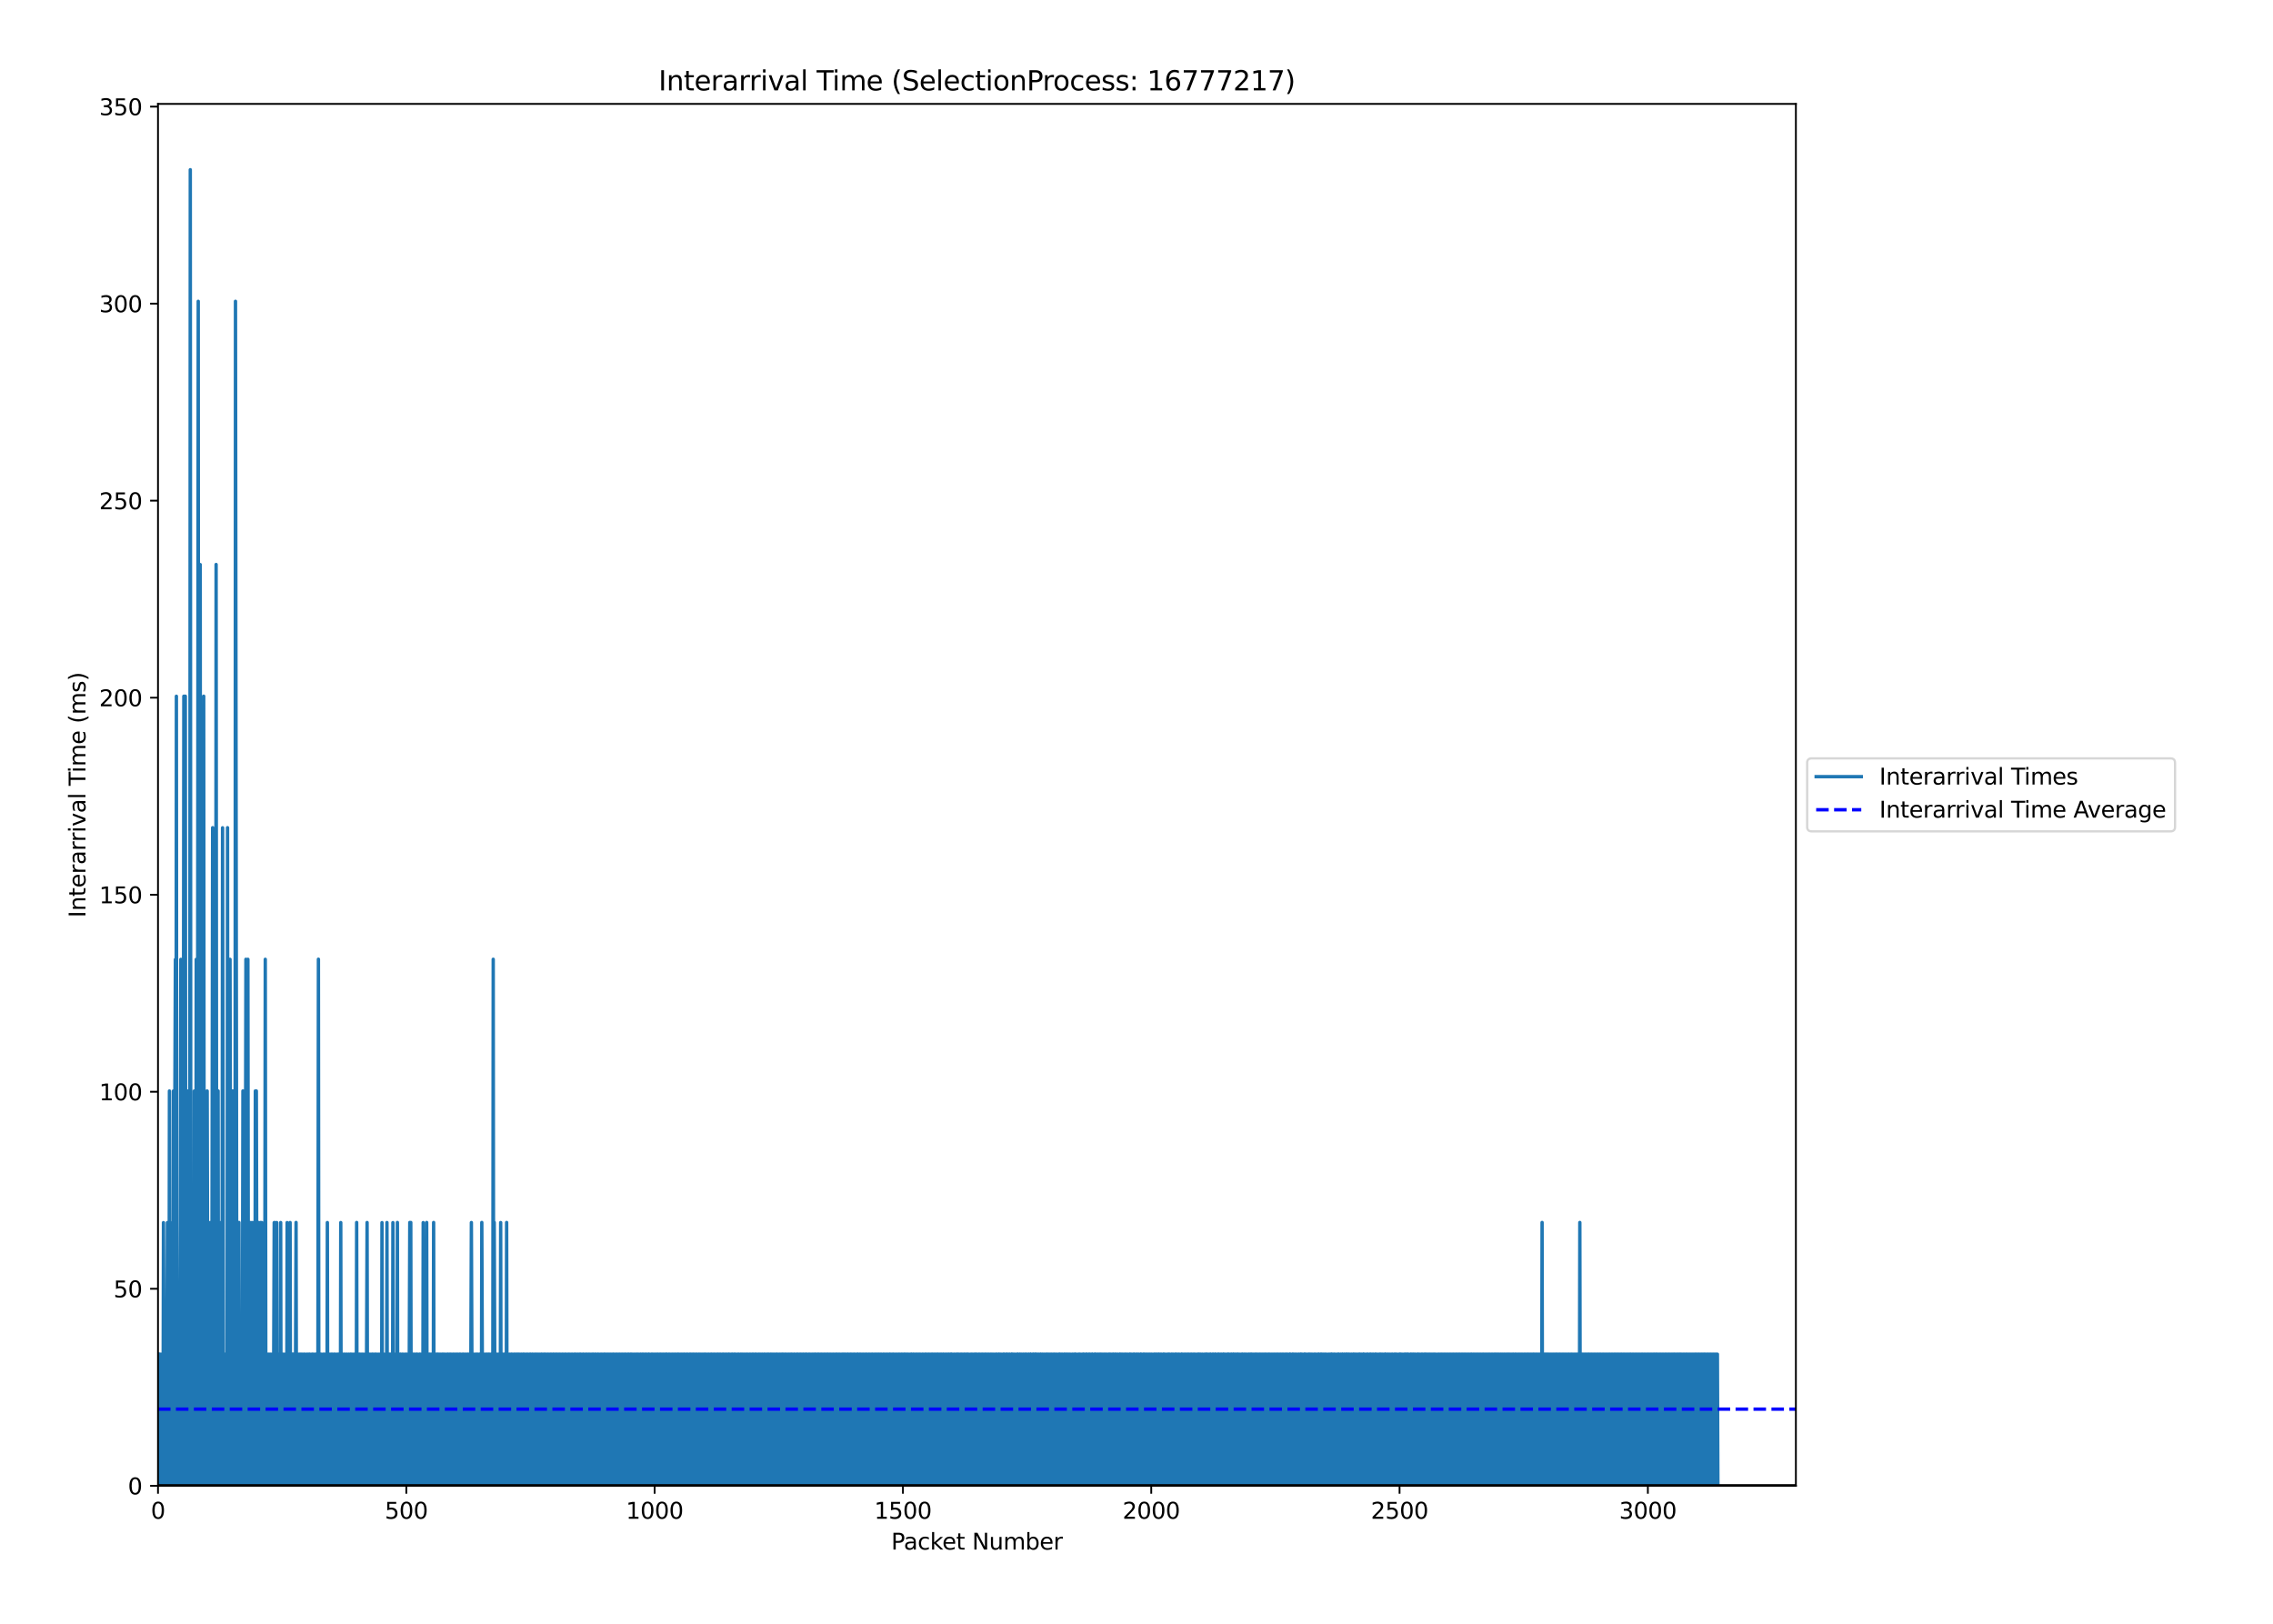 <?xml version="1.0" encoding="utf-8" standalone="no"?>
<!DOCTYPE svg PUBLIC "-//W3C//DTD SVG 1.1//EN"
  "http://www.w3.org/Graphics/SVG/1.1/DTD/svg11.dtd">
<svg xmlns:xlink="http://www.w3.org/1999/xlink" width="1008pt" height="720pt" viewBox="0 0 1008 720" xmlns="http://www.w3.org/2000/svg" version="1.1">
 <defs>
  <style type="text/css">*{stroke-linejoin: round; stroke-linecap: butt}</style>
 </defs>
 <g id="figure_1">
  <g id="patch_1">
   <path d="M 0 720 
L 1008 720 
L 1008 0 
L 0 0 
z
" style="fill: #ffffff"/>
  </g>
  <g id="axes_1">
   <g id="patch_2">
    <path d="M 70.07 658.84 
L 796.414 658.84 
L 796.414 46.08 
L 70.07 46.08 
z
" style="fill: #ffffff"/>
   </g>
   <g id="matplotlib.axis_1">
    <g id="xtick_1">
     <g id="line2d_1">
      <defs>
       <path id="m6b5497ffe9" d="M 0 0 
L 0 3.5 
" style="stroke: #000000; stroke-width: 0.8"/>
      </defs>
      <g>
       <use xlink:href="#m6b5497ffe9" x="70.07" y="658.84" style="stroke: #000000; stroke-width: 0.8"/>
      </g>
     </g>
     <g id="text_1">
      <!-- 0 -->
      <g transform="translate(66.889 673.438) scale(0.1 -0.1)">
       <defs>
        <path id="DejaVuSans-30" d="M 2034 4250 
Q 1547 4250 1301 3770 
Q 1056 3291 1056 2328 
Q 1056 1369 1301 889 
Q 1547 409 2034 409 
Q 2525 409 2770 889 
Q 3016 1369 3016 2328 
Q 3016 3291 2770 3770 
Q 2525 4250 2034 4250 
z
M 2034 4750 
Q 2819 4750 3233 4129 
Q 3647 3509 3647 2328 
Q 3647 1150 3233 529 
Q 2819 -91 2034 -91 
Q 1250 -91 836 529 
Q 422 1150 422 2328 
Q 422 3509 836 4129 
Q 1250 4750 2034 4750 
z
" transform="scale(0.016)"/>
       </defs>
       <use xlink:href="#DejaVuSans-30"/>
      </g>
     </g>
    </g>
    <g id="xtick_2">
     <g id="line2d_2">
      <g>
       <use xlink:href="#m6b5497ffe9" x="180.187" y="658.84" style="stroke: #000000; stroke-width: 0.8"/>
      </g>
     </g>
     <g id="text_2">
      <!-- 500 -->
      <g transform="translate(170.643 673.438) scale(0.1 -0.1)">
       <defs>
        <path id="DejaVuSans-35" d="M 691 4666 
L 3169 4666 
L 3169 4134 
L 1269 4134 
L 1269 2991 
Q 1406 3038 1543 3061 
Q 1681 3084 1819 3084 
Q 2600 3084 3056 2656 
Q 3513 2228 3513 1497 
Q 3513 744 3044 326 
Q 2575 -91 1722 -91 
Q 1428 -91 1123 -41 
Q 819 9 494 109 
L 494 744 
Q 775 591 1075 516 
Q 1375 441 1709 441 
Q 2250 441 2565 725 
Q 2881 1009 2881 1497 
Q 2881 1984 2565 2268 
Q 2250 2553 1709 2553 
Q 1456 2553 1204 2497 
Q 953 2441 691 2322 
L 691 4666 
z
" transform="scale(0.016)"/>
       </defs>
       <use xlink:href="#DejaVuSans-35"/>
       <use xlink:href="#DejaVuSans-30" x="63.623"/>
       <use xlink:href="#DejaVuSans-30" x="127.246"/>
      </g>
     </g>
    </g>
    <g id="xtick_3">
     <g id="line2d_3">
      <g>
       <use xlink:href="#m6b5497ffe9" x="290.304" y="658.84" style="stroke: #000000; stroke-width: 0.8"/>
      </g>
     </g>
     <g id="text_3">
      <!-- 1000 -->
      <g transform="translate(277.579 673.438) scale(0.1 -0.1)">
       <defs>
        <path id="DejaVuSans-31" d="M 794 531 
L 1825 531 
L 1825 4091 
L 703 3866 
L 703 4441 
L 1819 4666 
L 2450 4666 
L 2450 531 
L 3481 531 
L 3481 0 
L 794 0 
L 794 531 
z
" transform="scale(0.016)"/>
       </defs>
       <use xlink:href="#DejaVuSans-31"/>
       <use xlink:href="#DejaVuSans-30" x="63.623"/>
       <use xlink:href="#DejaVuSans-30" x="127.246"/>
       <use xlink:href="#DejaVuSans-30" x="190.869"/>
      </g>
     </g>
    </g>
    <g id="xtick_4">
     <g id="line2d_4">
      <g>
       <use xlink:href="#m6b5497ffe9" x="400.422" y="658.84" style="stroke: #000000; stroke-width: 0.8"/>
      </g>
     </g>
     <g id="text_4">
      <!-- 1500 -->
      <g transform="translate(387.697 673.438) scale(0.1 -0.1)">
       <use xlink:href="#DejaVuSans-31"/>
       <use xlink:href="#DejaVuSans-35" x="63.623"/>
       <use xlink:href="#DejaVuSans-30" x="127.246"/>
       <use xlink:href="#DejaVuSans-30" x="190.869"/>
      </g>
     </g>
    </g>
    <g id="xtick_5">
     <g id="line2d_5">
      <g>
       <use xlink:href="#m6b5497ffe9" x="510.539" y="658.84" style="stroke: #000000; stroke-width: 0.8"/>
      </g>
     </g>
     <g id="text_5">
      <!-- 2000 -->
      <g transform="translate(497.814 673.438) scale(0.1 -0.1)">
       <defs>
        <path id="DejaVuSans-32" d="M 1228 531 
L 3431 531 
L 3431 0 
L 469 0 
L 469 531 
Q 828 903 1448 1529 
Q 2069 2156 2228 2338 
Q 2531 2678 2651 2914 
Q 2772 3150 2772 3378 
Q 2772 3750 2511 3984 
Q 2250 4219 1831 4219 
Q 1534 4219 1204 4116 
Q 875 4013 500 3803 
L 500 4441 
Q 881 4594 1212 4672 
Q 1544 4750 1819 4750 
Q 2544 4750 2975 4387 
Q 3406 4025 3406 3419 
Q 3406 3131 3298 2873 
Q 3191 2616 2906 2266 
Q 2828 2175 2409 1742 
Q 1991 1309 1228 531 
z
" transform="scale(0.016)"/>
       </defs>
       <use xlink:href="#DejaVuSans-32"/>
       <use xlink:href="#DejaVuSans-30" x="63.623"/>
       <use xlink:href="#DejaVuSans-30" x="127.246"/>
       <use xlink:href="#DejaVuSans-30" x="190.869"/>
      </g>
     </g>
    </g>
    <g id="xtick_6">
     <g id="line2d_6">
      <g>
       <use xlink:href="#m6b5497ffe9" x="620.656" y="658.84" style="stroke: #000000; stroke-width: 0.8"/>
      </g>
     </g>
     <g id="text_6">
      <!-- 2500 -->
      <g transform="translate(607.931 673.438) scale(0.1 -0.1)">
       <use xlink:href="#DejaVuSans-32"/>
       <use xlink:href="#DejaVuSans-35" x="63.623"/>
       <use xlink:href="#DejaVuSans-30" x="127.246"/>
       <use xlink:href="#DejaVuSans-30" x="190.869"/>
      </g>
     </g>
    </g>
    <g id="xtick_7">
     <g id="line2d_7">
      <g>
       <use xlink:href="#m6b5497ffe9" x="730.773" y="658.84" style="stroke: #000000; stroke-width: 0.8"/>
      </g>
     </g>
     <g id="text_7">
      <!-- 3000 -->
      <g transform="translate(718.048 673.438) scale(0.1 -0.1)">
       <defs>
        <path id="DejaVuSans-33" d="M 2597 2516 
Q 3050 2419 3304 2112 
Q 3559 1806 3559 1356 
Q 3559 666 3084 287 
Q 2609 -91 1734 -91 
Q 1441 -91 1130 -33 
Q 819 25 488 141 
L 488 750 
Q 750 597 1062 519 
Q 1375 441 1716 441 
Q 2309 441 2620 675 
Q 2931 909 2931 1356 
Q 2931 1769 2642 2001 
Q 2353 2234 1838 2234 
L 1294 2234 
L 1294 2753 
L 1863 2753 
Q 2328 2753 2575 2939 
Q 2822 3125 2822 3475 
Q 2822 3834 2567 4026 
Q 2313 4219 1838 4219 
Q 1578 4219 1281 4162 
Q 984 4106 628 3988 
L 628 4550 
Q 988 4650 1302 4700 
Q 1616 4750 1894 4750 
Q 2613 4750 3031 4423 
Q 3450 4097 3450 3541 
Q 3450 3153 3228 2886 
Q 3006 2619 2597 2516 
z
" transform="scale(0.016)"/>
       </defs>
       <use xlink:href="#DejaVuSans-33"/>
       <use xlink:href="#DejaVuSans-30" x="63.623"/>
       <use xlink:href="#DejaVuSans-30" x="127.246"/>
       <use xlink:href="#DejaVuSans-30" x="190.869"/>
      </g>
     </g>
    </g>
    <g id="text_8">
     <!-- Packet Number -->
     <g transform="translate(395.213 687.117) scale(0.1 -0.1)">
      <defs>
       <path id="DejaVuSans-50" d="M 1259 4147 
L 1259 2394 
L 2053 2394 
Q 2494 2394 2734 2622 
Q 2975 2850 2975 3272 
Q 2975 3691 2734 3919 
Q 2494 4147 2053 4147 
L 1259 4147 
z
M 628 4666 
L 2053 4666 
Q 2838 4666 3239 4311 
Q 3641 3956 3641 3272 
Q 3641 2581 3239 2228 
Q 2838 1875 2053 1875 
L 1259 1875 
L 1259 0 
L 628 0 
L 628 4666 
z
" transform="scale(0.016)"/>
       <path id="DejaVuSans-61" d="M 2194 1759 
Q 1497 1759 1228 1600 
Q 959 1441 959 1056 
Q 959 750 1161 570 
Q 1363 391 1709 391 
Q 2188 391 2477 730 
Q 2766 1069 2766 1631 
L 2766 1759 
L 2194 1759 
z
M 3341 1997 
L 3341 0 
L 2766 0 
L 2766 531 
Q 2569 213 2275 61 
Q 1981 -91 1556 -91 
Q 1019 -91 701 211 
Q 384 513 384 1019 
Q 384 1609 779 1909 
Q 1175 2209 1959 2209 
L 2766 2209 
L 2766 2266 
Q 2766 2663 2505 2880 
Q 2244 3097 1772 3097 
Q 1472 3097 1187 3025 
Q 903 2953 641 2809 
L 641 3341 
Q 956 3463 1253 3523 
Q 1550 3584 1831 3584 
Q 2591 3584 2966 3190 
Q 3341 2797 3341 1997 
z
" transform="scale(0.016)"/>
       <path id="DejaVuSans-63" d="M 3122 3366 
L 3122 2828 
Q 2878 2963 2633 3030 
Q 2388 3097 2138 3097 
Q 1578 3097 1268 2742 
Q 959 2388 959 1747 
Q 959 1106 1268 751 
Q 1578 397 2138 397 
Q 2388 397 2633 464 
Q 2878 531 3122 666 
L 3122 134 
Q 2881 22 2623 -34 
Q 2366 -91 2075 -91 
Q 1284 -91 818 406 
Q 353 903 353 1747 
Q 353 2603 823 3093 
Q 1294 3584 2113 3584 
Q 2378 3584 2631 3529 
Q 2884 3475 3122 3366 
z
" transform="scale(0.016)"/>
       <path id="DejaVuSans-6b" d="M 581 4863 
L 1159 4863 
L 1159 1991 
L 2875 3500 
L 3609 3500 
L 1753 1863 
L 3688 0 
L 2938 0 
L 1159 1709 
L 1159 0 
L 581 0 
L 581 4863 
z
" transform="scale(0.016)"/>
       <path id="DejaVuSans-65" d="M 3597 1894 
L 3597 1613 
L 953 1613 
Q 991 1019 1311 708 
Q 1631 397 2203 397 
Q 2534 397 2845 478 
Q 3156 559 3463 722 
L 3463 178 
Q 3153 47 2828 -22 
Q 2503 -91 2169 -91 
Q 1331 -91 842 396 
Q 353 884 353 1716 
Q 353 2575 817 3079 
Q 1281 3584 2069 3584 
Q 2775 3584 3186 3129 
Q 3597 2675 3597 1894 
z
M 3022 2063 
Q 3016 2534 2758 2815 
Q 2500 3097 2075 3097 
Q 1594 3097 1305 2825 
Q 1016 2553 972 2059 
L 3022 2063 
z
" transform="scale(0.016)"/>
       <path id="DejaVuSans-74" d="M 1172 4494 
L 1172 3500 
L 2356 3500 
L 2356 3053 
L 1172 3053 
L 1172 1153 
Q 1172 725 1289 603 
Q 1406 481 1766 481 
L 2356 481 
L 2356 0 
L 1766 0 
Q 1100 0 847 248 
Q 594 497 594 1153 
L 594 3053 
L 172 3053 
L 172 3500 
L 594 3500 
L 594 4494 
L 1172 4494 
z
" transform="scale(0.016)"/>
       <path id="DejaVuSans-20" transform="scale(0.016)"/>
       <path id="DejaVuSans-4e" d="M 628 4666 
L 1478 4666 
L 3547 763 
L 3547 4666 
L 4159 4666 
L 4159 0 
L 3309 0 
L 1241 3903 
L 1241 0 
L 628 0 
L 628 4666 
z
" transform="scale(0.016)"/>
       <path id="DejaVuSans-75" d="M 544 1381 
L 544 3500 
L 1119 3500 
L 1119 1403 
Q 1119 906 1312 657 
Q 1506 409 1894 409 
Q 2359 409 2629 706 
Q 2900 1003 2900 1516 
L 2900 3500 
L 3475 3500 
L 3475 0 
L 2900 0 
L 2900 538 
Q 2691 219 2414 64 
Q 2138 -91 1772 -91 
Q 1169 -91 856 284 
Q 544 659 544 1381 
z
M 1991 3584 
L 1991 3584 
z
" transform="scale(0.016)"/>
       <path id="DejaVuSans-6d" d="M 3328 2828 
Q 3544 3216 3844 3400 
Q 4144 3584 4550 3584 
Q 5097 3584 5394 3201 
Q 5691 2819 5691 2113 
L 5691 0 
L 5113 0 
L 5113 2094 
Q 5113 2597 4934 2840 
Q 4756 3084 4391 3084 
Q 3944 3084 3684 2787 
Q 3425 2491 3425 1978 
L 3425 0 
L 2847 0 
L 2847 2094 
Q 2847 2600 2669 2842 
Q 2491 3084 2119 3084 
Q 1678 3084 1418 2786 
Q 1159 2488 1159 1978 
L 1159 0 
L 581 0 
L 581 3500 
L 1159 3500 
L 1159 2956 
Q 1356 3278 1631 3431 
Q 1906 3584 2284 3584 
Q 2666 3584 2933 3390 
Q 3200 3197 3328 2828 
z
" transform="scale(0.016)"/>
       <path id="DejaVuSans-62" d="M 3116 1747 
Q 3116 2381 2855 2742 
Q 2594 3103 2138 3103 
Q 1681 3103 1420 2742 
Q 1159 2381 1159 1747 
Q 1159 1113 1420 752 
Q 1681 391 2138 391 
Q 2594 391 2855 752 
Q 3116 1113 3116 1747 
z
M 1159 2969 
Q 1341 3281 1617 3432 
Q 1894 3584 2278 3584 
Q 2916 3584 3314 3078 
Q 3713 2572 3713 1747 
Q 3713 922 3314 415 
Q 2916 -91 2278 -91 
Q 1894 -91 1617 61 
Q 1341 213 1159 525 
L 1159 0 
L 581 0 
L 581 4863 
L 1159 4863 
L 1159 2969 
z
" transform="scale(0.016)"/>
       <path id="DejaVuSans-72" d="M 2631 2963 
Q 2534 3019 2420 3045 
Q 2306 3072 2169 3072 
Q 1681 3072 1420 2755 
Q 1159 2438 1159 1844 
L 1159 0 
L 581 0 
L 581 3500 
L 1159 3500 
L 1159 2956 
Q 1341 3275 1631 3429 
Q 1922 3584 2338 3584 
Q 2397 3584 2469 3576 
Q 2541 3569 2628 3553 
L 2631 2963 
z
" transform="scale(0.016)"/>
      </defs>
      <use xlink:href="#DejaVuSans-50"/>
      <use xlink:href="#DejaVuSans-61" x="55.803"/>
      <use xlink:href="#DejaVuSans-63" x="117.082"/>
      <use xlink:href="#DejaVuSans-6b" x="172.062"/>
      <use xlink:href="#DejaVuSans-65" x="226.348"/>
      <use xlink:href="#DejaVuSans-74" x="287.871"/>
      <use xlink:href="#DejaVuSans-20" x="327.08"/>
      <use xlink:href="#DejaVuSans-4e" x="358.867"/>
      <use xlink:href="#DejaVuSans-75" x="433.672"/>
      <use xlink:href="#DejaVuSans-6d" x="497.051"/>
      <use xlink:href="#DejaVuSans-62" x="594.463"/>
      <use xlink:href="#DejaVuSans-65" x="657.939"/>
      <use xlink:href="#DejaVuSans-72" x="719.463"/>
     </g>
    </g>
   </g>
   <g id="matplotlib.axis_2">
    <g id="ytick_1">
     <g id="line2d_8">
      <defs>
       <path id="m776eaa3f20" d="M 0 0 
L -3.5 0 
" style="stroke: #000000; stroke-width: 0.8"/>
      </defs>
      <g>
       <use xlink:href="#m776eaa3f20" x="70.07" y="658.84" style="stroke: #000000; stroke-width: 0.8"/>
      </g>
     </g>
     <g id="text_9">
      <!-- 0 -->
      <g transform="translate(56.708 662.639) scale(0.1 -0.1)">
       <use xlink:href="#DejaVuSans-30"/>
      </g>
     </g>
    </g>
    <g id="ytick_2">
     <g id="line2d_9">
      <g>
       <use xlink:href="#m776eaa3f20" x="70.07" y="571.474" style="stroke: #000000; stroke-width: 0.8"/>
      </g>
     </g>
     <g id="text_10">
      <!-- 50 -->
      <g transform="translate(50.345 575.274) scale(0.1 -0.1)">
       <use xlink:href="#DejaVuSans-35"/>
       <use xlink:href="#DejaVuSans-30" x="63.623"/>
      </g>
     </g>
    </g>
    <g id="ytick_3">
     <g id="line2d_10">
      <g>
       <use xlink:href="#m776eaa3f20" x="70.07" y="484.109" style="stroke: #000000; stroke-width: 0.8"/>
      </g>
     </g>
     <g id="text_11">
      <!-- 100 -->
      <g transform="translate(43.983 487.908) scale(0.1 -0.1)">
       <use xlink:href="#DejaVuSans-31"/>
       <use xlink:href="#DejaVuSans-30" x="63.623"/>
       <use xlink:href="#DejaVuSans-30" x="127.246"/>
      </g>
     </g>
    </g>
    <g id="ytick_4">
     <g id="line2d_11">
      <g>
       <use xlink:href="#m776eaa3f20" x="70.07" y="396.743" style="stroke: #000000; stroke-width: 0.8"/>
      </g>
     </g>
     <g id="text_12">
      <!-- 150 -->
      <g transform="translate(43.983 400.543) scale(0.1 -0.1)">
       <use xlink:href="#DejaVuSans-31"/>
       <use xlink:href="#DejaVuSans-35" x="63.623"/>
       <use xlink:href="#DejaVuSans-30" x="127.246"/>
      </g>
     </g>
    </g>
    <g id="ytick_5">
     <g id="line2d_12">
      <g>
       <use xlink:href="#m776eaa3f20" x="70.07" y="309.378" style="stroke: #000000; stroke-width: 0.8"/>
      </g>
     </g>
     <g id="text_13">
      <!-- 200 -->
      <g transform="translate(43.983 313.177) scale(0.1 -0.1)">
       <use xlink:href="#DejaVuSans-32"/>
       <use xlink:href="#DejaVuSans-30" x="63.623"/>
       <use xlink:href="#DejaVuSans-30" x="127.246"/>
      </g>
     </g>
    </g>
    <g id="ytick_6">
     <g id="line2d_13">
      <g>
       <use xlink:href="#m776eaa3f20" x="70.07" y="222.012" style="stroke: #000000; stroke-width: 0.8"/>
      </g>
     </g>
     <g id="text_14">
      <!-- 250 -->
      <g transform="translate(43.983 225.811) scale(0.1 -0.1)">
       <use xlink:href="#DejaVuSans-32"/>
       <use xlink:href="#DejaVuSans-35" x="63.623"/>
       <use xlink:href="#DejaVuSans-30" x="127.246"/>
      </g>
     </g>
    </g>
    <g id="ytick_7">
     <g id="line2d_14">
      <g>
       <use xlink:href="#m776eaa3f20" x="70.07" y="134.647" style="stroke: #000000; stroke-width: 0.8"/>
      </g>
     </g>
     <g id="text_15">
      <!-- 300 -->
      <g transform="translate(43.983 138.446) scale(0.1 -0.1)">
       <use xlink:href="#DejaVuSans-33"/>
       <use xlink:href="#DejaVuSans-30" x="63.623"/>
       <use xlink:href="#DejaVuSans-30" x="127.246"/>
      </g>
     </g>
    </g>
    <g id="ytick_8">
     <g id="line2d_15">
      <g>
       <use xlink:href="#m776eaa3f20" x="70.07" y="47.281" style="stroke: #000000; stroke-width: 0.8"/>
      </g>
     </g>
     <g id="text_16">
      <!-- 350 -->
      <g transform="translate(43.983 51.08) scale(0.1 -0.1)">
       <use xlink:href="#DejaVuSans-33"/>
       <use xlink:href="#DejaVuSans-35" x="63.623"/>
       <use xlink:href="#DejaVuSans-30" x="127.246"/>
      </g>
     </g>
    </g>
    <g id="text_17">
     <!-- Interarrival Time (ms) -->
     <g transform="translate(37.903 406.873) rotate(-90) scale(0.1 -0.1)">
      <defs>
       <path id="DejaVuSans-49" d="M 628 4666 
L 1259 4666 
L 1259 0 
L 628 0 
L 628 4666 
z
" transform="scale(0.016)"/>
       <path id="DejaVuSans-6e" d="M 3513 2113 
L 3513 0 
L 2938 0 
L 2938 2094 
Q 2938 2591 2744 2837 
Q 2550 3084 2163 3084 
Q 1697 3084 1428 2787 
Q 1159 2491 1159 1978 
L 1159 0 
L 581 0 
L 581 3500 
L 1159 3500 
L 1159 2956 
Q 1366 3272 1645 3428 
Q 1925 3584 2291 3584 
Q 2894 3584 3203 3211 
Q 3513 2838 3513 2113 
z
" transform="scale(0.016)"/>
       <path id="DejaVuSans-69" d="M 603 3500 
L 1178 3500 
L 1178 0 
L 603 0 
L 603 3500 
z
M 603 4863 
L 1178 4863 
L 1178 4134 
L 603 4134 
L 603 4863 
z
" transform="scale(0.016)"/>
       <path id="DejaVuSans-76" d="M 191 3500 
L 800 3500 
L 1894 563 
L 2988 3500 
L 3597 3500 
L 2284 0 
L 1503 0 
L 191 3500 
z
" transform="scale(0.016)"/>
       <path id="DejaVuSans-6c" d="M 603 4863 
L 1178 4863 
L 1178 0 
L 603 0 
L 603 4863 
z
" transform="scale(0.016)"/>
       <path id="DejaVuSans-54" d="M -19 4666 
L 3928 4666 
L 3928 4134 
L 2272 4134 
L 2272 0 
L 1638 0 
L 1638 4134 
L -19 4134 
L -19 4666 
z
" transform="scale(0.016)"/>
       <path id="DejaVuSans-28" d="M 1984 4856 
Q 1566 4138 1362 3434 
Q 1159 2731 1159 2009 
Q 1159 1288 1364 580 
Q 1569 -128 1984 -844 
L 1484 -844 
Q 1016 -109 783 600 
Q 550 1309 550 2009 
Q 550 2706 781 3412 
Q 1013 4119 1484 4856 
L 1984 4856 
z
" transform="scale(0.016)"/>
       <path id="DejaVuSans-73" d="M 2834 3397 
L 2834 2853 
Q 2591 2978 2328 3040 
Q 2066 3103 1784 3103 
Q 1356 3103 1142 2972 
Q 928 2841 928 2578 
Q 928 2378 1081 2264 
Q 1234 2150 1697 2047 
L 1894 2003 
Q 2506 1872 2764 1633 
Q 3022 1394 3022 966 
Q 3022 478 2636 193 
Q 2250 -91 1575 -91 
Q 1294 -91 989 -36 
Q 684 19 347 128 
L 347 722 
Q 666 556 975 473 
Q 1284 391 1588 391 
Q 1994 391 2212 530 
Q 2431 669 2431 922 
Q 2431 1156 2273 1281 
Q 2116 1406 1581 1522 
L 1381 1569 
Q 847 1681 609 1914 
Q 372 2147 372 2553 
Q 372 3047 722 3315 
Q 1072 3584 1716 3584 
Q 2034 3584 2315 3537 
Q 2597 3491 2834 3397 
z
" transform="scale(0.016)"/>
       <path id="DejaVuSans-29" d="M 513 4856 
L 1013 4856 
Q 1481 4119 1714 3412 
Q 1947 2706 1947 2009 
Q 1947 1309 1714 600 
Q 1481 -109 1013 -844 
L 513 -844 
Q 928 -128 1133 580 
Q 1338 1288 1338 2009 
Q 1338 2731 1133 3434 
Q 928 4138 513 4856 
z
" transform="scale(0.016)"/>
      </defs>
      <use xlink:href="#DejaVuSans-49"/>
      <use xlink:href="#DejaVuSans-6e" x="29.492"/>
      <use xlink:href="#DejaVuSans-74" x="92.871"/>
      <use xlink:href="#DejaVuSans-65" x="132.08"/>
      <use xlink:href="#DejaVuSans-72" x="193.604"/>
      <use xlink:href="#DejaVuSans-61" x="234.717"/>
      <use xlink:href="#DejaVuSans-72" x="295.996"/>
      <use xlink:href="#DejaVuSans-72" x="335.359"/>
      <use xlink:href="#DejaVuSans-69" x="376.473"/>
      <use xlink:href="#DejaVuSans-76" x="404.256"/>
      <use xlink:href="#DejaVuSans-61" x="463.436"/>
      <use xlink:href="#DejaVuSans-6c" x="524.715"/>
      <use xlink:href="#DejaVuSans-20" x="552.498"/>
      <use xlink:href="#DejaVuSans-54" x="584.285"/>
      <use xlink:href="#DejaVuSans-69" x="642.244"/>
      <use xlink:href="#DejaVuSans-6d" x="670.027"/>
      <use xlink:href="#DejaVuSans-65" x="767.439"/>
      <use xlink:href="#DejaVuSans-20" x="828.963"/>
      <use xlink:href="#DejaVuSans-28" x="860.75"/>
      <use xlink:href="#DejaVuSans-6d" x="899.764"/>
      <use xlink:href="#DejaVuSans-73" x="997.176"/>
      <use xlink:href="#DejaVuSans-29" x="1049.275"/>
     </g>
    </g>
   </g>
   <g id="line2d_16">
    <path d="M 70.07 658.818 
L 70.29 600.39 
L 70.51 658.84 
L 70.731 600.421 
L 70.951 658.84 
L 71.171 600.481 
L 71.391 658.84 
L 71.612 600.485 
L 71.832 658.84 
L 72.052 600.478 
L 72.272 658.84 
L 72.493 542.148 
L 72.933 658.84 
L 73.153 600.505 
L 73.594 600.468 
L 73.814 658.84 
L 74.254 542.128 
L 74.475 658.84 
L 74.695 542.141 
L 74.915 658.84 
L 75.135 483.774 
L 75.356 658.84 
L 75.576 542.138 
L 75.796 600.473 
L 76.016 600.477 
L 76.237 658.84 
L 76.457 600.498 
L 76.677 658.84 
L 76.897 483.77 
L 77.118 600.482 
L 77.778 425.439 
L 77.998 658.84 
L 78.219 308.732 
L 78.439 658.84 
L 78.659 600.481 
L 78.879 600.476 
L 79.1 658.84 
L 79.32 600.51 
L 79.54 658.84 
L 79.981 542.142 
L 80.201 425.412 
L 80.421 658.84 
L 80.641 542.137 
L 81.082 658.84 
L 81.302 542.141 
L 81.522 308.715 
L 81.963 658.84 
L 82.183 308.703 
L 82.403 658.84 
L 82.623 600.51 
L 82.844 483.776 
L 83.064 658.84 
L 83.284 483.784 
L 83.504 658.84 
L 83.725 600.469 
L 83.945 658.84 
L 84.165 542.146 
L 84.385 75.259 
L 84.605 542.145 
L 84.826 542.101 
L 85.046 658.84 
L 85.266 600.479 
L 85.486 658.84 
L 85.707 542.141 
L 85.927 658.84 
L 86.147 483.78 
L 86.367 658.84 
L 86.588 483.755 
L 86.808 658.84 
L 87.028 425.415 
L 87.248 600.48 
L 87.469 658.84 
L 87.909 133.606 
L 88.129 600.456 
L 88.349 658.84 
L 88.57 600.493 
L 88.79 250.357 
L 89.01 658.84 
L 89.23 600.454 
L 89.451 600.488 
L 89.671 658.84 
L 89.891 600.497 
L 90.332 308.702 
L 90.552 600.48 
L 90.772 483.762 
L 90.992 658.84 
L 91.213 600.47 
L 91.433 658.84 
L 91.653 600.506 
L 91.873 483.776 
L 92.314 658.84 
L 92.534 542.166 
L 92.754 658.84 
L 93.195 542.125 
L 93.415 658.84 
L 93.635 600.476 
L 93.855 658.84 
L 94.296 367.015 
L 94.516 658.84 
L 94.736 542.143 
L 94.956 542.131 
L 95.177 658.84 
L 95.397 483.765 
L 95.617 658.84 
L 95.837 250.307 
L 96.058 542.157 
L 96.278 542.096 
L 96.498 600.505 
L 96.718 483.744 
L 96.939 658.84 
L 97.159 600.462 
L 97.379 658.84 
L 97.599 542.156 
L 97.82 600.461 
L 98.04 542.116 
L 98.26 658.84 
L 98.48 600.46 
L 98.7 367.057 
L 99.141 658.84 
L 99.361 600.505 
L 99.581 600.474 
L 99.802 658.84 
L 100.022 600.455 
L 100.242 658.84 
L 100.462 600.484 
L 100.683 658.84 
L 100.903 367.024 
L 101.123 658.84 
L 101.343 600.5 
L 101.564 483.75 
L 101.784 658.84 
L 102.004 425.389 
L 102.444 658.84 
L 102.665 483.758 
L 102.885 483.758 
L 103.105 658.84 
L 103.325 483.759 
L 103.546 658.84 
L 103.766 542.093 
L 104.206 658.84 
L 104.427 133.601 
L 105.087 658.84 
L 105.308 600.462 
L 105.528 600.505 
L 105.748 658.84 
L 105.968 542.075 
L 106.188 658.84 
L 106.409 600.5 
L 106.629 600.449 
L 106.849 658.84 
L 107.069 600.488 
L 107.29 658.84 
L 107.51 600.496 
L 107.73 483.747 
L 107.95 542.115 
L 108.171 658.84 
L 108.391 600.446 
L 108.611 658.84 
L 109.051 425.371 
L 109.272 600.472 
L 109.492 658.84 
L 109.712 600.494 
L 109.932 425.382 
L 110.153 600.463 
L 110.373 542.11 
L 110.593 658.84 
L 110.813 542.121 
L 111.034 658.84 
L 111.254 542.102 
L 111.694 658.84 
L 111.915 542.127 
L 112.135 658.84 
L 112.575 542.102 
L 113.016 658.84 
L 113.236 483.755 
L 113.456 658.84 
L 113.676 483.754 
L 114.117 658.84 
L 114.337 542.097 
L 114.557 658.84 
L 114.778 542.105 
L 114.998 658.84 
L 115.218 600.482 
L 115.438 658.84 
L 115.659 542.067 
L 115.879 658.84 
L 116.099 542.134 
L 116.319 600.447 
L 116.76 600.473 
L 116.98 600.469 
L 117.2 658.84 
L 117.42 600.489 
L 117.641 425.374 
L 117.861 600.469 
L 118.081 658.84 
L 118.301 600.486 
L 118.522 658.84 
L 118.742 600.474 
L 118.962 658.84 
L 119.182 600.463 
L 119.403 600.494 
L 119.623 658.84 
L 119.843 600.465 
L 120.063 658.84 
L 120.283 600.478 
L 120.504 658.84 
L 120.724 600.487 
L 120.944 658.84 
L 121.164 600.475 
L 121.385 600.453 
L 121.605 542.121 
L 121.825 542.098 
L 122.045 658.84 
L 122.266 600.474 
L 122.486 658.84 
L 122.706 542.11 
L 122.926 658.84 
L 123.146 600.478 
L 123.587 600.486 
L 123.807 658.84 
L 124.027 600.469 
L 124.248 658.84 
L 124.468 542.103 
L 124.688 658.84 
L 124.908 600.476 
L 125.129 658.84 
L 125.349 600.471 
L 125.569 600.454 
L 125.789 658.84 
L 126.01 600.495 
L 126.23 658.84 
L 126.45 600.479 
L 126.89 600.465 
L 127.111 658.84 
L 127.331 542.123 
L 127.551 658.84 
L 127.771 600.471 
L 127.992 658.84 
L 128.212 600.431 
L 128.432 600.521 
L 128.652 542.098 
L 128.873 658.84 
L 129.093 600.487 
L 129.313 658.84 
L 129.533 600.453 
L 130.194 600.443 
L 130.414 658.84 
L 130.634 600.503 
L 130.855 658.84 
L 131.295 542.062 
L 131.515 658.84 
L 131.736 600.491 
L 131.956 658.84 
L 132.176 600.502 
L 132.396 658.84 
L 132.617 600.463 
L 132.837 658.84 
L 133.057 600.455 
L 133.277 658.84 
L 133.498 600.46 
L 133.718 658.84 
L 133.938 600.463 
L 134.158 658.84 
L 134.378 600.514 
L 134.599 658.84 
L 134.819 600.439 
L 135.039 658.84 
L 135.259 600.498 
L 135.48 658.84 
L 135.7 600.489 
L 135.92 658.84 
L 136.14 600.474 
L 136.361 658.84 
L 136.581 600.463 
L 136.801 600.485 
L 137.021 658.84 
L 137.241 600.437 
L 137.462 658.84 
L 137.682 600.502 
L 137.902 658.84 
L 138.122 600.488 
L 138.343 658.84 
L 138.563 600.441 
L 138.783 658.84 
L 139.003 600.475 
L 139.224 658.84 
L 139.444 600.487 
L 139.664 658.84 
L 139.884 600.501 
L 140.105 600.444 
L 140.325 658.84 
L 140.545 600.513 
L 140.765 658.84 
L 140.985 600.474 
L 141.206 425.332 
L 141.426 658.84 
L 141.646 600.521 
L 141.866 658.84 
L 142.087 600.437 
L 142.307 658.84 
L 142.527 600.471 
L 142.747 658.84 
L 142.968 600.51 
L 143.188 658.84 
L 143.408 600.467 
L 143.628 658.84 
L 143.849 600.444 
L 144.069 658.84 
L 144.289 600.517 
L 144.509 658.84 
L 144.729 600.473 
L 144.95 658.84 
L 145.17 542.111 
L 145.39 658.84 
L 145.61 600.445 
L 145.831 658.84 
L 146.051 600.497 
L 146.271 600.487 
L 146.491 658.84 
L 146.712 600.473 
L 146.932 658.84 
L 147.152 600.434 
L 147.372 658.84 
L 147.593 600.491 
L 147.813 658.84 
L 148.033 600.468 
L 148.253 658.84 
L 148.473 600.438 
L 148.694 658.84 
L 148.914 600.536 
L 149.134 658.84 
L 149.354 600.466 
L 149.575 658.84 
L 149.795 600.465 
L 150.015 658.84 
L 150.235 600.447 
L 150.456 658.84 
L 150.676 600.467 
L 150.896 658.84 
L 151.116 542.118 
L 151.336 658.84 
L 151.557 600.457 
L 151.777 658.84 
L 151.997 600.487 
L 152.217 658.84 
L 152.438 600.46 
L 152.658 658.84 
L 152.878 600.456 
L 153.098 658.84 
L 153.319 600.512 
L 153.539 658.84 
L 153.759 600.452 
L 153.979 658.84 
L 154.2 600.512 
L 154.42 658.84 
L 154.64 600.461 
L 154.86 658.84 
L 155.08 600.494 
L 155.301 658.84 
L 155.521 600.434 
L 155.741 658.84 
L 155.961 600.469 
L 156.182 658.84 
L 156.402 600.483 
L 156.622 658.84 
L 156.842 600.479 
L 157.063 658.84 
L 157.283 600.456 
L 157.503 658.84 
L 157.723 600.518 
L 157.944 658.84 
L 158.164 542.069 
L 158.384 658.84 
L 158.604 600.512 
L 158.824 658.84 
L 159.045 600.47 
L 159.265 658.84 
L 159.485 600.439 
L 159.705 658.84 
L 159.926 600.484 
L 160.146 658.84 
L 160.366 600.473 
L 160.586 658.84 
L 160.807 600.465 
L 161.027 658.84 
L 161.247 600.483 
L 161.467 658.84 
L 161.688 600.5 
L 161.908 658.84 
L 162.128 600.428 
L 162.348 658.84 
L 162.789 542.095 
L 163.009 658.84 
L 163.229 600.486 
L 163.449 658.84 
L 163.67 600.465 
L 163.89 658.84 
L 164.11 600.464 
L 164.33 658.84 
L 164.551 600.511 
L 164.771 658.84 
L 164.991 600.439 
L 165.211 658.84 
L 165.431 600.459 
L 165.652 658.84 
L 165.872 600.521 
L 166.092 658.84 
L 166.312 600.438 
L 166.533 658.84 
L 166.753 600.47 
L 166.973 658.84 
L 167.193 600.478 
L 167.414 658.84 
L 167.634 600.494 
L 167.854 658.84 
L 168.074 600.47 
L 168.295 658.84 
L 168.515 600.475 
L 168.735 658.84 
L 168.955 600.434 
L 169.175 658.84 
L 169.396 542.143 
L 169.616 658.84 
L 169.836 600.443 
L 170.056 658.84 
L 170.277 600.461 
L 170.497 658.84 
L 170.717 600.51 
L 170.937 658.84 
L 171.158 600.443 
L 171.378 658.84 
L 171.598 542.103 
L 171.818 658.84 
L 172.039 600.495 
L 172.259 658.84 
L 172.479 600.471 
L 172.699 658.84 
L 172.919 600.431 
L 173.14 658.84 
L 173.36 600.499 
L 173.58 658.84 
L 173.8 600.428 
L 174.021 658.84 
L 174.241 542.143 
L 174.681 658.84 
L 174.902 600.479 
L 175.122 658.84 
L 175.342 600.498 
L 175.562 658.84 
L 175.783 600.462 
L 176.003 658.84 
L 176.223 542.069 
L 176.443 658.84 
L 176.663 600.488 
L 176.884 658.84 
L 177.104 600.483 
L 177.324 658.84 
L 177.544 600.431 
L 177.765 658.84 
L 177.985 600.496 
L 178.205 658.84 
L 178.425 600.453 
L 178.646 658.84 
L 178.866 600.475 
L 179.086 658.84 
L 179.306 600.496 
L 179.526 658.84 
L 179.747 600.48 
L 179.967 658.84 
L 180.187 600.439 
L 180.407 658.84 
L 180.628 600.501 
L 180.848 658.84 
L 181.068 600.451 
L 181.288 658.84 
L 181.729 542.072 
L 181.949 658.84 
L 182.169 542.076 
L 182.39 658.84 
L 182.61 600.489 
L 182.83 658.84 
L 183.05 600.497 
L 183.27 658.84 
L 183.491 600.429 
L 183.711 658.84 
L 183.931 600.514 
L 184.151 658.84 
L 184.372 600.459 
L 184.592 658.84 
L 184.812 600.435 
L 185.032 658.84 
L 185.253 600.478 
L 185.473 658.84 
L 185.693 600.503 
L 185.913 658.84 
L 186.134 600.433 
L 186.354 658.84 
L 186.574 600.481 
L 186.794 658.84 
L 187.014 600.494 
L 187.235 600.439 
L 187.455 658.84 
L 187.675 542.133 
L 188.116 658.84 
L 188.336 600.501 
L 188.556 658.84 
L 188.776 600.486 
L 188.997 658.84 
L 189.217 542.071 
L 189.437 658.84 
L 189.657 600.498 
L 189.878 658.84 
L 190.098 600.466 
L 190.318 658.84 
L 190.538 600.443 
L 190.758 658.84 
L 190.979 600.489 
L 191.199 658.84 
L 191.419 600.455 
L 191.639 658.84 
L 191.86 600.463 
L 192.08 658.84 
L 192.3 542.077 
L 192.52 658.84 
L 192.741 600.486 
L 192.961 658.84 
L 193.181 600.497 
L 193.401 658.84 
L 193.621 600.435 
L 193.842 658.84 
L 194.062 600.513 
L 194.282 600.43 
L 194.502 658.84 
L 194.723 600.499 
L 194.943 658.84 
L 195.163 600.45 
L 195.383 658.84 
L 195.604 600.504 
L 195.824 658.84 
L 196.044 600.449 
L 196.264 658.84 
L 196.485 600.451 
L 196.705 658.84 
L 196.925 600.47 
L 197.145 658.84 
L 197.365 600.47 
L 197.586 658.84 
L 197.806 600.506 
L 198.026 658.84 
L 198.246 600.467 
L 198.467 658.84 
L 198.687 600.433 
L 198.907 658.84 
L 199.127 600.516 
L 199.348 658.84 
L 199.568 600.435 
L 199.788 658.84 
L 200.008 600.462 
L 200.229 658.84 
L 200.449 600.486 
L 200.669 658.84 
L 200.889 600.464 
L 201.109 658.84 
L 201.33 600.452 
L 201.55 658.84 
L 201.77 600.513 
L 201.99 658.84 
L 202.211 600.444 
L 202.431 658.84 
L 202.651 600.488 
L 202.871 658.84 
L 203.092 600.451 
L 203.312 658.84 
L 203.532 600.505 
L 203.752 658.84 
L 203.973 600.427 
L 204.193 658.84 
L 204.413 600.489 
L 204.633 658.84 
L 204.853 600.502 
L 205.074 658.84 
L 205.294 600.429 
L 205.514 658.84 
L 205.734 600.482 
L 205.955 658.84 
L 206.175 600.473 
L 206.395 658.84 
L 206.615 600.473 
L 206.836 658.84 
L 207.056 600.48 
L 207.276 658.84 
L 207.496 600.447 
L 207.716 658.84 
L 207.937 600.467 
L 208.157 658.84 
L 208.377 600.498 
L 208.597 658.84 
L 209.038 542.097 
L 209.478 658.84 
L 209.699 600.429 
L 209.919 658.84 
L 210.139 600.479 
L 210.359 658.84 
L 210.58 600.466 
L 210.8 658.84 
L 211.02 600.471 
L 211.24 658.84 
L 211.46 600.449 
L 211.681 658.84 
L 211.901 600.46 
L 212.121 658.84 
L 212.341 600.491 
L 212.562 658.84 
L 212.782 600.429 
L 213.002 658.84 
L 213.222 600.494 
L 213.443 658.84 
L 213.663 542.071 
L 214.103 658.84 
L 214.324 600.47 
L 214.544 658.84 
L 214.764 600.478 
L 214.984 658.84 
L 215.204 600.499 
L 215.425 658.84 
L 215.645 600.434 
L 215.865 658.84 
L 216.085 600.491 
L 216.306 658.84 
L 216.526 600.441 
L 216.746 658.84 
L 216.966 600.443 
L 217.187 658.84 
L 217.407 600.52 
L 217.627 658.84 
L 217.847 600.434 
L 218.068 658.84 
L 218.288 600.495 
L 218.508 658.84 
L 218.728 425.364 
L 218.948 658.84 
L 219.169 542.049 
L 219.609 658.84 
L 219.829 600.492 
L 220.05 658.84 
L 220.27 600.463 
L 220.49 658.84 
L 220.71 600.482 
L 220.931 658.84 
L 221.151 600.468 
L 221.371 658.84 
L 221.591 600.418 
L 221.811 658.84 
L 222.032 542.11 
L 222.252 658.84 
L 222.472 600.501 
L 222.692 658.84 
L 222.913 600.444 
L 223.133 658.84 
L 223.353 600.502 
L 223.573 658.84 
L 223.794 600.421 
L 224.014 658.84 
L 224.234 600.513 
L 224.454 658.84 
L 224.675 542.067 
L 224.895 658.84 
L 225.115 600.483 
L 225.335 658.84 
L 225.555 600.498 
L 225.776 658.84 
L 225.996 600.464 
L 226.216 658.84 
L 226.436 600.482 
L 226.657 658.84 
L 226.877 600.433 
L 227.097 658.84 
L 227.317 600.494 
L 227.538 658.84 
L 227.758 600.476 
L 227.978 658.84 
L 228.198 600.436 
L 228.419 658.84 
L 228.639 600.489 
L 228.859 658.84 
L 229.079 600.446 
L 229.299 658.84 
L 229.52 600.456 
L 229.74 658.84 
L 229.96 600.45 
L 230.18 658.84 
L 230.401 600.468 
L 230.621 658.84 
L 230.841 600.48 
L 231.061 658.84 
L 231.282 600.456 
L 231.502 658.84 
L 231.722 600.488 
L 231.942 658.84 
L 232.163 600.434 
L 232.383 658.84 
L 232.603 600.461 
L 232.823 658.84 
L 233.043 600.503 
L 233.264 658.84 
L 233.484 600.458 
L 233.704 658.84 
L 233.924 600.452 
L 234.145 658.84 
L 234.365 600.501 
L 234.585 658.84 
L 234.805 600.462 
L 235.026 658.84 
L 235.246 600.439 
L 235.466 658.84 
L 235.686 600.49 
L 235.906 658.84 
L 236.127 600.444 
L 236.347 658.84 
L 236.567 600.481 
L 236.787 658.84 
L 237.008 600.48 
L 237.228 658.84 
L 237.448 600.448 
L 237.668 658.84 
L 237.889 600.469 
L 238.109 658.84 
L 238.329 600.461 
L 238.549 658.84 
L 238.77 600.477 
L 238.99 658.84 
L 239.21 600.469 
L 239.43 658.84 
L 239.65 600.491 
L 239.871 658.84 
L 240.091 600.437 
L 240.311 658.84 
L 240.531 600.476 
L 240.752 658.84 
L 240.972 600.474 
L 241.192 658.84 
L 241.412 600.45 
L 241.633 658.84 
L 241.853 600.445 
L 242.073 658.84 
L 242.293 600.506 
L 242.514 658.84 
L 242.734 600.453 
L 242.954 658.84 
L 243.174 600.461 
L 243.394 658.84 
L 243.615 600.496 
L 243.835 658.84 
L 244.055 600.448 
L 244.275 658.84 
L 244.496 600.461 
L 244.716 658.84 
L 244.936 600.49 
L 245.156 658.84 
L 245.377 600.436 
L 245.597 658.84 
L 245.817 600.47 
L 246.037 658.84 
L 246.258 600.477 
L 246.478 658.84 
L 246.698 600.44 
L 246.918 658.84 
L 247.138 600.468 
L 247.359 658.84 
L 247.579 600.476 
L 247.799 658.84 
L 248.019 600.45 
L 248.24 658.84 
L 248.46 600.467 
L 248.68 658.84 
L 248.9 600.491 
L 249.121 658.84 
L 249.341 600.451 
L 249.561 658.84 
L 249.781 600.465 
L 250.001 658.84 
L 250.222 600.491 
L 250.442 658.84 
L 250.662 600.446 
L 250.882 658.84 
L 251.103 600.468 
L 251.323 658.84 
L 251.543 600.502 
L 251.763 658.84 
L 251.984 600.452 
L 252.204 658.84 
L 252.424 600.454 
L 252.644 658.84 
L 252.865 600.483 
L 253.085 658.84 
L 253.305 600.473 
L 253.525 658.84 
L 253.745 600.456 
L 253.966 658.84 
L 254.186 600.492 
L 254.406 658.84 
L 254.626 600.466 
L 254.847 658.84 
L 255.067 600.432 
L 255.287 658.84 
L 255.507 600.494 
L 255.728 658.84 
L 255.948 600.467 
L 256.168 658.84 
L 256.388 600.455 
L 256.609 658.84 
L 256.829 600.494 
L 257.049 658.84 
L 257.269 600.423 
L 257.489 658.84 
L 257.71 600.476 
L 257.93 658.84 
L 258.15 600.499 
L 258.37 658.84 
L 258.591 600.436 
L 258.811 658.84 
L 259.031 600.482 
L 259.251 658.84 
L 259.472 600.49 
L 259.692 658.84 
L 259.912 600.451 
L 260.132 658.84 
L 260.353 600.459 
L 260.573 658.84 
L 260.793 600.49 
L 261.013 658.84 
L 261.233 600.45 
L 261.454 658.84 
L 261.674 600.477 
L 261.894 658.84 
L 262.114 600.484 
L 262.335 658.84 
L 262.555 600.461 
L 262.775 658.84 
L 262.995 600.441 
L 263.216 658.84 
L 263.436 600.491 
L 263.656 658.84 
L 263.876 600.453 
L 264.096 658.84 
L 264.317 600.453 
L 264.537 658.84 
L 264.757 600.508 
L 264.977 658.84 
L 265.198 600.434 
L 265.418 658.84 
L 265.638 600.499 
L 265.858 658.84 
L 266.079 600.48 
L 266.299 658.84 
L 266.519 600.454 
L 266.739 658.84 
L 266.96 600.463 
L 267.18 658.84 
L 267.4 600.494 
L 267.62 658.84 
L 267.84 600.449 
L 268.061 658.84 
L 268.281 600.447 
L 268.501 658.84 
L 268.721 600.49 
L 268.942 658.84 
L 269.162 600.461 
L 269.382 658.84 
L 269.602 600.467 
L 269.823 658.84 
L 270.043 600.47 
L 270.263 658.84 
L 270.483 600.473 
L 270.704 658.84 
L 270.924 600.453 
L 271.144 658.84 
L 271.364 600.5 
L 271.584 658.84 
L 271.805 600.44 
L 272.025 658.84 
L 272.245 600.455 
L 272.465 658.84 
L 272.686 600.495 
L 272.906 658.84 
L 273.126 600.455 
L 273.346 658.84 
L 273.567 600.46 
L 273.787 658.84 
L 274.007 600.477 
L 274.227 658.84 
L 274.448 600.465 
L 274.668 658.84 
L 274.888 600.448 
L 275.108 658.84 
L 275.328 600.492 
L 275.549 658.84 
L 275.769 600.451 
L 275.989 658.84 
L 276.209 600.456 
L 276.43 658.84 
L 276.65 600.489 
L 276.87 658.84 
L 277.09 600.446 
L 277.311 658.84 
L 277.531 600.456 
L 277.751 658.84 
L 277.971 600.495 
L 278.191 658.84 
L 278.412 600.452 
L 278.632 658.84 
L 278.852 600.449 
L 279.072 658.84 
L 279.293 600.493 
L 279.513 658.84 
L 279.733 600.435 
L 279.953 658.84 
L 280.174 600.452 
L 280.394 658.84 
L 280.614 600.478 
L 280.834 658.84 
L 281.055 600.475 
L 281.275 658.84 
L 281.495 600.465 
L 281.715 658.84 
L 281.935 600.484 
L 282.156 658.84 
L 282.376 600.45 
L 282.596 658.84 
L 282.816 600.462 
L 283.037 658.84 
L 283.257 600.474 
L 283.477 658.84 
L 283.697 600.487 
L 283.918 658.84 
L 284.138 600.439 
L 284.358 658.84 
L 284.578 600.494 
L 284.799 658.84 
L 285.019 600.43 
L 285.239 658.84 
L 285.459 600.465 
L 285.679 658.84 
L 285.9 600.49 
L 286.12 658.84 
L 286.34 600.436 
L 286.56 658.84 
L 286.781 600.472 
L 287.001 658.84 
L 287.221 600.491 
L 287.441 658.84 
L 287.662 600.427 
L 287.882 658.84 
L 288.102 600.477 
L 288.322 658.84 
L 288.543 600.498 
L 288.763 658.84 
L 288.983 600.446 
L 289.203 658.84 
L 289.423 600.451 
L 289.644 658.84 
L 289.864 600.479 
L 290.084 658.84 
L 290.304 600.467 
L 290.525 658.84 
L 290.745 600.458 
L 290.965 658.84 
L 291.185 600.502 
L 291.406 600.456 
L 291.626 658.84 
L 291.846 600.447 
L 292.066 658.84 
L 292.286 600.502 
L 292.507 658.84 
L 292.727 600.434 
L 292.947 658.84 
L 293.167 600.462 
L 293.388 658.84 
L 293.608 600.471 
L 293.828 658.84 
L 294.048 600.456 
L 294.269 658.84 
L 294.489 600.461 
L 294.709 658.84 
L 294.929 600.496 
L 295.15 658.84 
L 295.37 600.422 
L 295.59 658.84 
L 295.81 600.455 
L 296.03 658.84 
L 296.251 600.495 
L 296.471 658.84 
L 296.691 600.444 
L 296.911 658.84 
L 297.132 600.465 
L 297.352 658.84 
L 297.572 600.492 
L 297.792 658.84 
L 298.013 600.452 
L 298.233 658.84 
L 298.453 600.469 
L 298.673 658.84 
L 298.894 600.472 
L 299.114 658.84 
L 299.334 600.457 
L 299.554 658.84 
L 299.774 600.462 
L 299.995 658.84 
L 300.215 600.482 
L 300.435 658.84 
L 300.655 600.432 
L 300.876 658.84 
L 301.096 600.461 
L 301.316 658.84 
L 301.536 600.484 
L 301.757 658.84 
L 301.977 600.46 
L 302.197 658.84 
L 302.417 600.457 
L 302.638 658.84 
L 302.858 600.486 
L 303.078 658.84 
L 303.298 600.443 
L 303.518 658.84 
L 303.739 600.468 
L 303.959 658.84 
L 304.179 600.491 
L 304.399 658.84 
L 304.62 600.447 
L 304.84 658.84 
L 305.06 600.467 
L 305.28 658.84 
L 305.501 600.495 
L 305.721 658.84 
L 305.941 600.445 
L 306.161 658.84 
L 306.381 600.448 
L 306.602 658.84 
L 306.822 600.489 
L 307.042 658.84 
L 307.262 600.444 
L 307.483 658.84 
L 307.703 600.46 
L 307.923 658.84 
L 308.143 600.469 
L 308.364 658.84 
L 308.584 600.473 
L 308.804 658.84 
L 309.024 600.447 
L 309.245 658.84 
L 309.465 600.502 
L 309.685 658.84 
L 309.905 600.45 
L 310.125 658.84 
L 310.346 600.469 
L 310.566 658.84 
L 310.786 600.464 
L 311.006 658.84 
L 311.227 600.478 
L 311.447 658.84 
L 311.667 600.456 
L 311.887 658.84 
L 312.108 600.485 
L 312.328 658.84 
L 312.548 600.433 
L 312.768 658.84 
L 312.989 600.472 
L 313.209 658.84 
L 313.429 600.479 
L 313.649 658.84 
L 313.869 600.473 
L 314.09 658.84 
L 314.31 600.458 
L 314.53 658.84 
L 314.75 600.491 
L 314.971 658.84 
L 315.191 600.455 
L 315.411 658.84 
L 315.631 600.437 
L 315.852 658.84 
L 316.072 600.505 
L 316.292 658.84 
L 316.512 600.445 
L 316.733 658.84 
L 316.953 600.459 
L 317.173 658.84 
L 317.393 600.476 
L 317.613 658.84 
L 317.834 600.47 
L 318.054 658.84 
L 318.274 600.444 
L 318.494 658.84 
L 318.715 600.467 
L 318.935 658.84 
L 319.155 600.461 
L 319.375 658.84 
L 319.596 600.453 
L 319.816 658.84 
L 320.036 600.498 
L 320.256 658.84 
L 320.476 600.449 
L 320.697 658.84 
L 320.917 600.437 
L 321.137 658.84 
L 321.357 600.506 
L 321.578 658.84 
L 321.798 600.447 
L 322.018 658.84 
L 322.238 600.464 
L 322.459 658.84 
L 322.679 600.491 
L 322.899 658.84 
L 323.119 600.433 
L 323.34 658.84 
L 323.56 600.465 
L 323.78 658.84 
L 324 600.49 
L 324.22 658.84 
L 324.441 600.454 
L 324.661 658.84 
L 324.881 600.43 
L 325.101 658.84 
L 325.322 600.522 
L 325.542 658.84 
L 325.762 600.425 
L 325.982 658.84 
L 326.203 600.459 
L 326.423 658.84 
L 326.643 600.51 
L 326.863 658.84 
L 327.084 600.456 
L 327.304 658.84 
L 327.524 600.449 
L 327.744 658.84 
L 327.964 600.496 
L 328.185 658.84 
L 328.405 600.454 
L 328.625 658.84 
L 328.845 600.461 
L 329.066 658.84 
L 329.286 600.46 
L 329.506 658.84 
L 329.726 600.475 
L 329.947 658.84 
L 330.167 600.463 
L 330.387 658.84 
L 330.607 600.483 
L 330.828 658.84 
L 331.048 600.455 
L 331.268 658.84 
L 331.488 600.455 
L 331.708 658.84 
L 331.929 600.5 
L 332.149 658.84 
L 332.369 600.455 
L 332.589 658.84 
L 332.81 600.462 
L 333.03 658.84 
L 333.25 600.483 
L 333.47 658.84 
L 333.691 600.447 
L 333.911 658.84 
L 334.131 600.448 
L 334.351 658.84 
L 334.571 600.508 
L 334.792 658.84 
L 335.012 600.428 
L 335.232 658.84 
L 335.452 600.463 
L 335.673 658.84 
L 335.893 600.501 
L 336.113 658.84 
L 336.333 600.451 
L 336.554 658.84 
L 336.774 600.459 
L 336.994 658.84 
L 337.214 600.468 
L 337.435 658.84 
L 337.655 600.475 
L 337.875 658.84 
L 338.095 600.455 
L 338.315 658.84 
L 338.536 600.495 
L 338.756 658.84 
L 338.976 600.437 
L 339.196 658.84 
L 339.417 600.482 
L 339.637 658.84 
L 339.857 600.473 
L 340.077 658.84 
L 340.298 600.456 
L 340.518 658.84 
L 340.738 600.438 
L 340.958 658.84 
L 341.179 600.504 
L 341.399 658.84 
L 341.619 600.446 
L 341.839 658.84 
L 342.059 600.456 
L 342.28 658.84 
L 342.5 600.464 
L 342.72 658.84 
L 342.94 600.472 
L 343.161 658.84 
L 343.381 600.459 
L 343.601 658.84 
L 343.821 600.489 
L 344.042 658.84 
L 344.262 600.444 
L 344.482 658.84 
L 344.702 600.448 
L 344.923 658.84 
L 345.143 600.501 
L 345.363 658.84 
L 345.583 600.451 
L 345.803 658.84 
L 346.024 600.471 
L 346.244 658.84 
L 346.464 600.467 
L 346.684 658.84 
L 346.905 600.439 
L 347.125 658.84 
L 347.345 600.454 
L 347.565 658.84 
L 347.786 600.478 
L 348.006 658.84 
L 348.226 600.451 
L 348.446 658.84 
L 348.666 600.458 
L 348.887 658.84 
L 349.107 600.489 
L 349.327 658.84 
L 349.547 600.457 
L 349.768 658.84 
L 349.988 600.462 
L 350.208 658.84 
L 350.428 600.476 
L 350.649 658.84 
L 350.869 600.438 
L 351.089 658.84 
L 351.309 600.463 
L 351.53 658.84 
L 351.75 600.49 
L 351.97 658.84 
L 352.19 600.445 
L 352.41 658.84 
L 352.631 600.47 
L 352.851 658.84 
L 353.071 600.5 
L 353.291 658.84 
L 353.512 600.427 
L 353.732 658.84 
L 353.952 600.466 
L 354.172 658.84 
L 354.393 600.481 
L 354.613 658.84 
L 354.833 600.441 
L 355.053 658.84 
L 355.274 600.463 
L 355.494 658.84 
L 355.714 600.478 
L 355.934 658.84 
L 356.154 600.445 
L 356.375 658.84 
L 356.595 600.467 
L 356.815 658.84 
L 357.035 600.481 
L 357.256 658.84 
L 357.476 600.423 
L 357.696 658.84 
L 357.916 600.479 
L 358.137 658.84 
L 358.357 600.491 
L 358.577 658.84 
L 358.797 600.447 
L 359.018 658.84 
L 359.238 600.457 
L 359.458 658.84 
L 359.678 600.493 
L 359.898 658.84 
L 360.119 600.454 
L 360.339 658.84 
L 360.559 600.464 
L 360.779 658.84 
L 361 600.47 
L 361.22 658.84 
L 361.44 600.437 
L 361.66 658.84 
L 361.881 600.462 
L 362.101 658.84 
L 362.321 600.481 
L 362.541 658.84 
L 362.761 600.441 
L 362.982 658.84 
L 363.202 600.452 
L 363.422 658.84 
L 363.642 600.493 
L 363.863 658.84 
L 364.083 600.446 
L 364.303 658.84 
L 364.523 600.457 
L 364.744 658.84 
L 364.964 600.482 
L 365.184 658.84 
L 365.404 600.453 
L 365.625 658.84 
L 365.845 600.458 
L 366.065 658.84 
L 366.285 600.473 
L 366.505 658.84 
L 366.726 600.457 
L 366.946 658.84 
L 367.166 600.447 
L 367.386 658.84 
L 367.607 600.488 
L 367.827 658.84 
L 368.047 600.455 
L 368.267 658.84 
L 368.488 600.458 
L 368.708 658.84 
L 368.928 600.489 
L 369.148 658.84 
L 369.369 600.453 
L 369.589 658.84 
L 369.809 600.461 
L 370.029 658.84 
L 370.249 600.495 
L 370.47 658.84 
L 370.69 600.446 
L 370.91 658.84 
L 371.13 600.452 
L 371.351 658.84 
L 371.571 600.473 
L 371.791 658.84 
L 372.011 600.456 
L 372.232 658.84 
L 372.452 600.459 
L 372.672 658.84 
L 372.892 600.496 
L 373.113 658.84 
L 373.333 600.459 
L 373.553 658.84 
L 373.773 600.445 
L 373.993 658.84 
L 374.214 600.458 
L 374.434 658.84 
L 374.654 600.449 
L 374.874 658.84 
L 375.095 600.469 
L 375.315 658.84 
L 375.535 600.483 
L 375.755 658.84 
L 375.976 600.431 
L 376.196 658.84 
L 376.416 600.486 
L 376.636 658.84 
L 376.856 600.469 
L 377.077 658.84 
L 377.297 600.442 
L 377.517 658.84 
L 377.737 600.463 
L 377.958 658.84 
L 378.178 600.48 
L 378.398 658.84 
L 378.618 600.447 
L 378.839 658.84 
L 379.059 600.449 
L 379.279 658.84 
L 379.499 600.507 
L 379.72 658.84 
L 379.94 600.455 
L 380.16 658.84 
L 380.38 600.421 
L 380.6 658.84 
L 380.821 600.494 
L 381.041 658.84 
L 381.261 600.453 
L 381.481 658.84 
L 381.702 600.451 
L 381.922 658.84 
L 382.142 600.485 
L 382.362 658.84 
L 382.583 600.459 
L 382.803 658.84 
L 383.023 600.455 
L 383.243 658.84 
L 383.464 600.494 
L 383.684 658.84 
L 383.904 600.447 
L 384.124 658.84 
L 384.344 600.454 
L 384.565 658.84 
L 384.785 600.495 
L 385.005 658.84 
L 385.225 600.451 
L 385.446 658.84 
L 385.666 600.463 
L 385.886 658.84 
L 386.106 600.479 
L 386.327 658.84 
L 386.547 600.457 
L 386.767 658.84 
L 386.987 600.44 
L 387.208 658.84 
L 387.428 600.503 
L 387.648 658.84 
L 387.868 600.453 
L 388.088 658.84 
L 388.309 600.456 
L 388.529 658.84 
L 388.749 600.455 
L 388.969 658.84 
L 389.19 600.469 
L 389.41 658.84 
L 389.63 600.45 
L 389.85 658.84 
L 390.071 600.47 
L 390.291 658.84 
L 390.511 600.459 
L 390.731 658.84 
L 390.951 600.461 
L 391.172 658.84 
L 391.392 600.503 
L 391.612 658.84 
L 391.832 600.444 
L 392.053 658.84 
L 392.273 600.469 
L 392.493 658.84 
L 392.713 600.482 
L 392.934 658.84 
L 393.154 600.454 
L 393.374 658.84 
L 393.594 600.461 
L 393.815 658.84 
L 394.035 600.498 
L 394.255 658.84 
L 394.475 600.431 
L 394.695 658.84 
L 394.916 600.46 
L 395.136 658.84 
L 395.356 600.478 
L 395.576 658.84 
L 395.797 600.458 
L 396.017 658.84 
L 396.237 600.441 
L 396.457 658.84 
L 396.678 600.489 
L 396.898 658.84 
L 397.118 600.472 
L 397.338 658.84 
L 397.559 600.455 
L 397.779 658.84 
L 397.999 600.491 
L 398.219 658.84 
L 398.439 600.453 
L 398.66 658.84 
L 398.88 600.454 
L 399.1 658.84 
L 399.32 600.486 
L 399.541 658.84 
L 399.761 600.448 
L 399.981 658.84 
L 400.201 600.462 
L 400.422 658.84 
L 400.642 600.473 
L 400.862 658.84 
L 401.082 600.43 
L 401.303 658.84 
L 401.523 600.458 
L 401.743 658.84 
L 401.963 600.471 
L 402.183 658.84 
L 402.404 600.447 
L 402.624 658.84 
L 402.844 600.477 
L 403.064 658.84 
L 403.285 600.49 
L 403.505 658.84 
L 403.725 600.469 
L 403.945 658.84 
L 404.166 600.424 
L 404.386 658.84 
L 404.606 600.481 
L 404.826 658.84 
L 405.046 600.438 
L 405.267 658.84 
L 405.487 600.469 
L 405.707 658.84 
L 405.927 600.483 
L 406.148 658.84 
L 406.368 600.446 
L 406.588 658.84 
L 406.808 600.466 
L 407.029 658.84 
L 407.249 600.463 
L 407.469 658.84 
L 407.689 600.452 
L 407.91 658.84 
L 408.13 600.462 
L 408.35 658.84 
L 408.57 600.504 
L 408.79 658.84 
L 409.011 600.448 
L 409.231 658.84 
L 409.451 600.462 
L 409.671 658.84 
L 409.892 600.494 
L 410.112 658.84 
L 410.332 600.442 
L 410.552 658.84 
L 410.773 600.44 
L 410.993 658.84 
L 411.213 600.503 
L 411.433 658.84 
L 411.654 600.442 
L 411.874 658.84 
L 412.094 600.458 
L 412.314 658.84 
L 412.534 600.484 
L 412.755 658.84 
L 412.975 600.453 
L 413.195 658.84 
L 413.415 600.442 
L 413.636 658.84 
L 413.856 600.464 
L 414.076 658.84 
L 414.296 600.469 
L 414.517 658.84 
L 414.737 600.443 
L 414.957 658.84 
L 415.177 600.504 
L 415.398 658.84 
L 415.618 600.426 
L 415.838 658.84 
L 416.058 600.461 
L 416.278 658.84 
L 416.499 600.466 
L 416.719 658.84 
L 416.939 600.462 
L 417.159 658.84 
L 417.38 600.447 
L 417.6 658.84 
L 417.82 600.491 
L 418.04 658.84 
L 418.261 600.437 
L 418.481 658.84 
L 418.701 600.467 
L 418.921 658.84 
L 419.141 600.491 
L 419.362 658.84 
L 419.582 600.439 
L 419.802 658.84 
L 420.022 600.504 
L 420.243 658.84 
L 420.463 600.447 
L 420.683 658.84 
L 420.903 600.443 
L 421.124 658.84 
L 421.344 600.501 
L 421.564 658.84 
L 421.784 600.398 
L 422.005 658.84 
L 422.225 600.468 
L 422.445 658.84 
L 422.665 600.5 
L 422.885 658.84 
L 423.106 600.452 
L 423.326 658.84 
L 423.546 600.487 
L 423.766 658.84 
L 423.987 600.463 
L 424.207 658.84 
L 424.427 600.443 
L 424.647 658.84 
L 424.868 600.444 
L 425.088 658.84 
L 425.308 600.461 
L 425.528 658.84 
L 425.749 600.487 
L 425.969 658.84 
L 426.189 600.439 
L 426.409 658.84 
L 426.629 600.458 
L 426.85 658.84 
L 427.07 600.483 
L 427.29 658.84 
L 427.51 600.448 
L 427.731 658.84 
L 427.951 600.448 
L 428.171 658.84 
L 428.391 600.498 
L 428.612 658.84 
L 428.832 600.426 
L 429.052 658.84 
L 429.272 600.458 
L 429.493 658.84 
L 429.713 600.475 
L 429.933 658.84 
L 430.153 600.517 
L 430.373 658.84 
L 430.594 600.451 
L 430.814 658.84 
L 431.034 600.448 
L 431.254 658.84 
L 431.475 600.491 
L 431.695 658.84 
L 431.915 600.46 
L 432.135 658.84 
L 432.356 600.445 
L 432.576 658.84 
L 432.796 600.434 
L 433.016 658.84 
L 433.236 600.462 
L 433.457 658.84 
L 433.677 600.487 
L 433.897 658.84 
L 434.117 600.445 
L 434.338 658.84 
L 434.558 600.458 
L 434.778 658.84 
L 434.998 600.486 
L 435.219 658.84 
L 435.439 600.446 
L 435.659 658.84 
L 435.879 600.448 
L 436.1 658.84 
L 436.32 600.51 
L 436.54 658.84 
L 436.76 600.434 
L 436.98 658.84 
L 437.201 600.46 
L 437.421 658.84 
L 437.641 600.468 
L 437.861 658.84 
L 438.082 600.464 
L 438.302 658.84 
L 438.522 600.456 
L 438.742 658.84 
L 438.963 600.485 
L 439.183 658.84 
L 439.403 600.45 
L 439.623 658.84 
L 439.844 600.463 
L 440.064 658.84 
L 440.284 600.464 
L 440.504 658.84 
L 440.724 600.471 
L 440.945 658.84 
L 441.165 600.501 
L 441.385 658.84 
L 441.605 600.447 
L 441.826 658.84 
L 442.046 600.445 
L 442.266 658.84 
L 442.486 600.502 
L 442.707 658.84 
L 442.927 600.421 
L 443.147 658.84 
L 443.367 600.464 
L 443.588 658.84 
L 443.808 600.461 
L 444.028 658.84 
L 444.248 600.487 
L 444.468 658.84 
L 444.689 600.491 
L 444.909 658.84 
L 445.129 600.41 
L 445.349 658.84 
L 445.57 600.469 
L 445.79 658.84 
L 446.01 600.516 
L 446.23 658.84 
L 446.451 600.402 
L 446.671 658.84 
L 446.891 600.485 
L 447.111 658.84 
L 447.331 600.457 
L 447.552 658.84 
L 447.772 600.443 
L 447.992 658.84 
L 448.212 600.529 
L 448.433 658.84 
L 448.653 600.401 
L 448.873 658.84 
L 449.093 600.452 
L 449.314 658.84 
L 449.534 600.47 
L 449.754 658.84 
L 449.974 600.46 
L 450.195 658.84 
L 450.415 600.5 
L 450.635 658.84 
L 450.855 600.478 
L 451.075 658.84 
L 451.296 600.404 
L 451.516 658.84 
L 451.736 600.505 
L 451.956 658.84 
L 452.177 600.429 
L 452.397 658.84 
L 452.617 600.461 
L 452.837 658.84 
L 453.058 600.461 
L 453.278 658.84 
L 453.498 600.482 
L 453.718 658.84 
L 453.939 600.442 
L 454.159 658.84 
L 454.379 600.501 
L 454.599 658.84 
L 454.819 600.425 
L 455.04 658.84 
L 455.26 600.458 
L 455.48 658.84 
L 455.7 600.504 
L 455.921 658.84 
L 456.141 600.434 
L 456.361 658.84 
L 456.581 600.506 
L 456.802 658.84 
L 457.022 600.395 
L 457.242 658.84 
L 457.462 600.532 
L 457.683 658.84 
L 457.903 600.462 
L 458.123 658.84 
L 458.343 600.41 
L 458.563 658.84 
L 458.784 600.518 
L 459.004 658.84 
L 459.224 600.397 
L 459.444 658.84 
L 459.665 600.463 
L 459.885 658.84 
L 460.105 600.469 
L 460.325 658.84 
L 460.546 600.454 
L 460.766 658.84 
L 460.986 600.504 
L 461.206 658.84 
L 461.426 600.422 
L 461.647 658.84 
L 461.867 600.475 
L 462.087 658.84 
L 462.307 600.453 
L 462.528 658.84 
L 462.748 600.476 
L 462.968 658.84 
L 463.188 600.457 
L 463.409 658.84 
L 463.629 600.504 
L 463.849 658.84 
L 464.069 600.429 
L 464.29 658.84 
L 464.51 600.461 
L 464.73 658.84 
L 464.95 600.454 
L 465.17 658.84 
L 465.391 600.47 
L 465.611 658.84 
L 465.831 600.463 
L 466.051 658.84 
L 466.272 600.455 
L 466.492 658.84 
L 466.712 600.477 
L 466.932 658.84 
L 467.153 600.464 
L 467.373 658.84 
L 467.593 600.439 
L 467.813 658.84 
L 468.034 600.485 
L 468.254 658.84 
L 468.474 600.452 
L 468.694 658.84 
L 468.914 600.501 
L 469.135 658.84 
L 469.355 600.476 
L 469.575 658.84 
L 469.795 600.416 
L 470.016 658.84 
L 470.236 600.46 
L 470.456 658.84 
L 470.676 600.461 
L 470.897 658.84 
L 471.117 600.458 
L 471.337 658.84 
L 471.557 600.499 
L 471.778 658.84 
L 471.998 600.43 
L 472.218 658.84 
L 472.438 600.462 
L 472.658 658.84 
L 472.879 600.452 
L 473.099 658.84 
L 473.319 600.452 
L 473.539 658.84 
L 473.76 600.471 
L 473.98 658.84 
L 474.2 600.451 
L 474.42 658.84 
L 474.641 600.474 
L 474.861 658.84 
L 475.081 600.509 
L 475.301 658.84 
L 475.521 600.452 
L 475.742 658.84 
L 475.962 600.474 
L 476.182 658.84 
L 476.402 600.459 
L 476.623 658.84 
L 476.843 600.409 
L 477.063 658.84 
L 477.283 600.479 
L 477.504 658.84 
L 477.724 600.508 
L 477.944 658.825 
L 478.164 600.475 
L 478.385 658.84 
L 478.605 600.427 
L 478.825 658.84 
L 479.045 600.462 
L 479.265 658.84 
L 479.486 600.501 
L 479.706 658.84 
L 479.926 600.48 
L 480.146 658.84 
L 480.367 600.418 
L 480.587 658.84 
L 480.807 600.452 
L 481.027 658.84 
L 481.248 600.528 
L 481.468 658.84 
L 481.688 600.412 
L 481.908 658.84 
L 482.129 600.447 
L 482.349 658.84 
L 482.569 600.534 
L 482.789 658.84 
L 483.009 600.417 
L 483.23 658.84 
L 483.45 600.455 
L 483.67 658.84 
L 483.89 600.517 
L 484.111 658.84 
L 484.331 600.402 
L 484.551 658.84 
L 484.771 600.513 
L 484.992 658.84 
L 485.212 600.47 
L 485.432 658.84 
L 485.652 600.4 
L 485.873 658.84 
L 486.093 600.476 
L 486.313 658.84 
L 486.533 600.47 
L 486.753 658.84 
L 486.974 600.449 
L 487.194 658.84 
L 487.414 600.473 
L 487.634 658.84 
L 487.855 600.431 
L 488.075 658.84 
L 488.295 600.455 
L 488.515 658.84 
L 488.736 600.457 
L 488.956 658.84 
L 489.176 600.474 
L 489.396 658.84 
L 489.616 600.459 
L 489.837 658.84 
L 490.057 600.455 
L 490.277 658.84 
L 490.497 600.474 
L 490.718 658.84 
L 490.938 600.461 
L 491.158 658.84 
L 491.378 600.503 
L 491.599 658.84 
L 491.819 600.429 
L 492.039 658.84 
L 492.259 600.452 
L 492.48 658.84 
L 492.7 600.454 
L 492.92 658.84 
L 493.14 600.51 
L 493.36 658.84 
L 493.581 600.413 
L 493.801 658.84 
L 494.021 600.505 
L 494.241 658.84 
L 494.462 600.426 
L 494.682 658.84 
L 494.902 600.46 
L 495.122 658.84 
L 495.343 600.468 
L 495.563 658.84 
L 495.783 600.462 
L 496.003 658.84 
L 496.224 600.506 
L 496.444 658.84 
L 496.664 600.404 
L 496.884 658.84 
L 497.104 600.483 
L 497.325 658.84 
L 497.545 600.443 
L 497.765 658.84 
L 497.985 600.475 
L 498.206 658.84 
L 498.426 600.471 
L 498.646 658.84 
L 498.866 600.458 
L 499.087 658.84 
L 499.307 600.444 
L 499.527 658.84 
L 499.747 600.49 
L 499.968 658.84 
L 500.188 600.459 
L 500.408 658.84 
L 500.628 600.504 
L 500.848 658.84 
L 501.069 600.416 
L 501.289 658.84 
L 501.509 600.463 
L 501.729 658.84 
L 501.95 600.467 
L 502.17 658.84 
L 502.39 600.515 
L 502.61 658.84 
L 502.831 600.405 
L 503.051 658.84 
L 503.271 600.469 
L 503.491 658.84 
L 503.711 600.493 
L 503.932 658.84 
L 504.152 600.43 
L 504.372 658.84 
L 504.592 600.475 
L 504.813 658.84 
L 505.033 600.453 
L 505.253 658.84 
L 505.473 600.515 
L 505.694 658.84 
L 505.914 600.399 
L 506.134 658.84 
L 506.354 600.487 
L 506.575 658.84 
L 506.795 600.497 
L 507.015 658.84 
L 507.235 600.409 
L 507.455 658.84 
L 507.676 600.478 
L 507.896 658.84 
L 508.116 600.453 
L 508.336 658.84 
L 508.557 600.461 
L 508.777 658.84 
L 508.997 600.472 
L 509.217 658.84 
L 509.438 600.463 
L 509.658 658.84 
L 509.878 600.456 
L 510.098 658.84 
L 510.319 600.472 
L 510.539 658.84 
L 510.759 600.451 
L 510.979 658.84 
L 511.199 600.511 
L 511.42 658.84 
L 511.64 600.475 
L 511.86 658.84 
L 512.08 600.418 
L 512.301 658.84 
L 512.521 600.496 
L 512.741 658.84 
L 512.961 600.428 
L 513.182 658.84 
L 513.402 600.5 
L 513.622 658.84 
L 513.842 600.413 
L 514.063 658.84 
L 514.283 600.474 
L 514.503 658.84 
L 514.723 600.451 
L 514.943 658.84 
L 515.164 600.457 
L 515.384 658.84 
L 515.604 600.521 
L 515.824 658.84 
L 516.045 600.405 
L 516.265 658.84 
L 516.485 600.467 
L 516.705 658.84 
L 516.926 600.481 
L 517.146 658.84 
L 517.366 600.504 
L 517.586 658.84 
L 517.806 600.452 
L 518.027 658.84 
L 518.247 600.435 
L 518.467 658.84 
L 518.687 600.451 
L 518.908 658.84 
L 519.128 600.5 
L 519.348 658.84 
L 519.568 600.441 
L 519.789 658.84 
L 520.009 600.461 
L 520.229 658.84 
L 520.449 600.454 
L 520.67 658.84 
L 520.89 600.523 
L 521.11 658.84 
L 521.33 600.409 
L 521.55 658.84 
L 521.771 600.46 
L 521.991 658.84 
L 522.211 600.472 
L 522.431 658.84 
L 522.652 600.445 
L 522.872 658.84 
L 523.092 600.475 
L 523.312 658.84 
L 523.533 600.518 
L 523.753 658.84 
L 523.973 600.411 
L 524.193 658.84 
L 524.414 600.455 
L 524.634 658.84 
L 524.854 600.481 
L 525.074 658.84 
L 525.294 600.457 
L 525.515 658.84 
L 525.735 600.448 
L 525.955 658.84 
L 526.175 600.481 
L 526.396 658.84 
L 526.616 600.447 
L 526.836 658.84 
L 527.056 600.449 
L 527.277 658.84 
L 527.497 600.48 
L 527.717 658.84 
L 527.937 600.458 
L 528.158 658.84 
L 528.378 600.444 
L 528.598 658.84 
L 528.818 600.478 
L 529.038 658.84 
L 529.259 600.455 
L 529.479 658.84 
L 529.699 600.447 
L 529.919 658.84 
L 530.14 600.47 
L 530.36 658.84 
L 530.58 600.507 
L 530.8 658.84 
L 531.021 600.451 
L 531.241 658.84 
L 531.461 600.422 
L 531.681 658.84 
L 531.901 600.452 
L 532.122 658.84 
L 532.342 600.45 
L 532.562 658.84 
L 532.782 600.481 
L 533.003 658.84 
L 533.223 600.46 
L 533.443 658.84 
L 533.663 600.5 
L 533.884 658.84 
L 534.104 600.47 
L 534.324 658.84 
L 534.544 600.455 
L 534.765 658.84 
L 534.985 600.409 
L 535.205 658.84 
L 535.425 600.474 
L 535.645 658.84 
L 535.866 600.456 
L 536.086 658.84 
L 536.306 600.5 
L 536.526 658.84 
L 536.747 600.41 
L 536.967 658.84 
L 537.187 600.513 
L 537.407 658.84 
L 537.628 600.445 
L 537.848 658.84 
L 538.068 600.432 
L 538.288 658.84 
L 538.509 600.504 
L 538.729 658.84 
L 538.949 600.405 
L 539.169 658.84 
L 539.389 600.484 
L 539.61 658.84 
L 539.83 600.508 
L 540.05 658.84 
L 540.27 600.401 
L 540.491 658.84 
L 540.711 600.482 
L 540.931 658.84 
L 541.151 600.462 
L 541.372 658.84 
L 541.592 600.449 
L 541.812 658.84 
L 542.032 600.517 
L 542.253 658.84 
L 542.473 600.409 
L 542.693 658.84 
L 542.913 600.456 
L 543.133 658.84 
L 543.354 600.468 
L 543.574 658.84 
L 543.794 600.502 
L 544.014 658.84 
L 544.235 600.454 
L 544.455 658.84 
L 544.675 600.41 
L 544.895 658.84 
L 545.116 600.461 
L 545.336 658.84 
L 545.556 600.505 
L 545.776 658.84 
L 545.996 600.422 
L 546.217 658.84 
L 546.437 600.508 
L 546.657 658.84 
L 546.877 600.408 
L 547.098 658.84 
L 547.318 600.468 
L 547.538 658.84 
L 547.758 600.44 
L 547.979 658.84 
L 548.199 600.498 
L 548.419 658.84 
L 548.639 600.426 
L 548.86 658.84 
L 549.08 600.449 
L 549.3 658.84 
L 549.52 600.47 
L 549.74 658.84 
L 549.961 600.476 
L 550.181 658.84 
L 550.401 600.508 
L 550.621 658.84 
L 550.842 600.41 
L 551.062 658.84 
L 551.282 600.477 
L 551.502 658.84 
L 551.723 600.454 
L 551.943 658.84 
L 552.163 600.449 
L 552.383 658.84 
L 552.604 600.48 
L 552.824 658.84 
L 553.044 600.458 
L 553.264 658.84 
L 553.484 600.502 
L 553.705 658.84 
L 553.925 600.425 
L 554.145 658.84 
L 554.365 600.496 
L 554.586 658.84 
L 554.806 600.411 
L 555.026 658.84 
L 555.246 600.457 
L 555.467 658.84 
L 555.687 600.463 
L 555.907 658.84 
L 556.127 600.485 
L 556.348 658.84 
L 556.568 600.441 
L 556.788 658.84 
L 557.008 600.453 
L 557.228 658.84 
L 557.449 600.448 
L 557.669 658.84 
L 557.889 600.481 
L 558.109 658.84 
L 558.33 600.463 
L 558.55 658.84 
L 558.77 600.446 
L 558.99 658.84 
L 559.211 600.467 
L 559.431 658.84 
L 559.651 600.459 
L 559.871 658.84 
L 560.091 600.454 
L 560.312 658.84 
L 560.532 600.476 
L 560.752 658.84 
L 560.972 600.437 
L 561.193 658.84 
L 561.413 600.471 
L 561.633 658.84 
L 561.853 600.46 
L 562.074 658.84 
L 562.294 600.475 
L 562.514 658.84 
L 562.734 600.437 
L 562.955 658.84 
L 563.175 600.466 
L 563.395 658.84 
L 563.615 600.479 
L 563.835 658.84 
L 564.056 600.454 
L 564.276 658.84 
L 564.496 600.478 
L 564.716 658.84 
L 564.937 600.455 
L 565.157 658.84 
L 565.377 600.459 
L 565.597 658.84 
L 565.818 600.475 
L 566.038 658.84 
L 566.258 600.453 
L 566.478 658.84 
L 566.699 600.457 
L 566.919 658.84 
L 567.139 600.474 
L 567.359 658.84 
L 567.579 600.466 
L 567.8 658.84 
L 568.02 600.448 
L 568.24 658.84 
L 568.46 600.479 
L 568.681 658.84 
L 568.901 600.439 
L 569.121 658.84 
L 569.341 600.473 
L 569.562 658.84 
L 569.782 600.475 
L 570.002 658.84 
L 570.222 600.443 
L 570.443 658.84 
L 570.663 600.455 
L 570.883 658.84 
L 571.103 600.468 
L 571.323 658.84 
L 571.544 600.504 
L 571.764 658.84 
L 571.984 600.409 
L 572.204 658.84 
L 572.425 600.463 
L 572.645 658.84 
L 572.865 600.509 
L 573.085 658.84 
L 573.306 600.406 
L 573.526 658.84 
L 573.746 600.476 
L 573.966 658.84 
L 574.186 600.462 
L 574.407 658.84 
L 574.627 600.455 
L 574.847 658.84 
L 575.067 600.476 
L 575.288 658.84 
L 575.508 600.495 
L 575.728 658.84 
L 575.948 600.449 
L 576.169 658.84 
L 576.389 600.478 
L 576.609 658.84 
L 576.829 600.412 
L 577.05 658.84 
L 577.27 600.445 
L 577.49 658.84 
L 577.71 600.483 
L 577.93 658.84 
L 578.151 600.503 
L 578.371 658.84 
L 578.591 600.39 
L 578.811 658.84 
L 579.032 600.489 
L 579.252 658.84 
L 579.472 600.46 
L 579.692 658.84 
L 579.913 600.506 
L 580.133 658.84 
L 580.353 600.425 
L 580.573 658.84 
L 580.794 600.447 
L 581.014 658.84 
L 581.234 600.458 
L 581.454 658.84 
L 581.674 600.455 
L 581.895 658.84 
L 582.115 600.473 
L 582.335 658.84 
L 582.555 600.494 
L 582.776 658.84 
L 582.996 600.434 
L 583.216 658.84 
L 583.436 600.455 
L 583.657 658.84 
L 583.877 600.5 
L 584.097 658.84 
L 584.317 600.469 
L 584.538 658.84 
L 584.758 600.413 
L 584.978 658.84 
L 585.198 600.502 
L 585.418 658.84 
L 585.639 600.429 
L 585.859 658.84 
L 586.079 600.43 
L 586.299 658.84 
L 586.52 600.469 
L 586.74 658.84 
L 586.96 600.458 
L 587.18 658.84 
L 587.401 600.473 
L 587.621 658.84 
L 587.841 600.445 
L 588.061 658.84 
L 588.281 600.489 
L 588.502 658.84 
L 588.722 600.506 
L 588.942 658.84 
L 589.162 600.464 
L 589.383 658.84 
L 589.603 600.471 
L 589.823 658.84 
L 590.043 600.461 
L 590.264 658.84 
L 590.484 600.403 
L 590.704 658.84 
L 590.924 600.47 
L 591.145 658.84 
L 591.365 600.472 
L 591.585 658.84 
L 591.805 600.437 
L 592.025 658.84 
L 592.246 600.488 
L 592.466 658.84 
L 592.686 600.505 
L 592.906 658.84 
L 593.127 600.456 
L 593.347 658.84 
L 593.567 600.411 
L 593.787 658.84 
L 594.008 600.524 
L 594.228 658.84 
L 594.448 600.451 
L 594.668 658.84 
L 594.889 600.48 
L 595.109 658.84 
L 595.329 600.413 
L 595.549 658.84 
L 595.769 600.503 
L 595.99 658.84 
L 596.21 600.429 
L 596.43 658.84 
L 596.65 600.505 
L 596.871 658.84 
L 597.091 600.402 
L 597.311 658.84 
L 597.531 600.476 
L 597.752 658.84 
L 597.972 600.429 
L 598.192 658.84 
L 598.412 600.459 
L 598.633 658.84 
L 598.853 600.485 
L 599.073 658.84 
L 599.293 600.455 
L 599.513 658.84 
L 599.734 600.494 
L 599.954 658.84 
L 600.174 600.424 
L 600.394 658.84 
L 600.615 600.453 
L 600.835 658.84 
L 601.055 600.452 
L 601.275 658.84 
L 601.496 600.482 
L 601.716 658.84 
L 601.936 600.457 
L 602.156 658.84 
L 602.376 600.5 
L 602.597 658.84 
L 602.817 600.409 
L 603.037 658.84 
L 603.257 600.463 
L 603.478 658.84 
L 603.698 600.457 
L 603.918 658.84 
L 604.138 600.522 
L 604.359 658.84 
L 604.579 600.397 
L 604.799 658.84 
L 605.019 600.455 
L 605.24 658.84 
L 605.46 600.482 
L 605.68 658.84 
L 605.9 600.507 
L 606.12 658.84 
L 606.341 600.416 
L 606.561 658.84 
L 606.781 600.476 
L 607.001 658.84 
L 607.222 600.502 
L 607.442 658.84 
L 607.662 600.405 
L 607.882 658.84 
L 608.103 600.472 
L 608.323 658.84 
L 608.543 600.461 
L 608.763 658.84 
L 608.984 600.45 
L 609.204 658.84 
L 609.424 600.531 
L 609.644 658.84 
L 609.864 600.416 
L 610.085 658.84 
L 610.305 600.452 
L 610.525 658.84 
L 610.745 600.475 
L 610.966 658.84 
L 611.186 600.499 
L 611.406 658.84 
L 611.626 600.458 
L 611.847 658.84 
L 612.067 600.424 
L 612.287 658.84 
L 612.507 600.462 
L 612.728 658.84 
L 612.948 600.455 
L 613.168 658.84 
L 613.388 600.477 
L 613.608 658.84 
L 613.829 600.506 
L 614.049 658.84 
L 614.269 600.392 
L 614.489 658.84 
L 614.71 600.492 
L 614.93 658.84 
L 615.15 600.462 
L 615.37 658.84 
L 615.591 600.452 
L 615.811 658.84 
L 616.031 600.478 
L 616.251 658.84 
L 616.471 600.457 
L 616.692 658.84 
L 616.912 600.5 
L 617.132 658.84 
L 617.352 600.429 
L 617.573 658.84 
L 617.793 600.508 
L 618.013 658.84 
L 618.233 600.451 
L 618.454 658.84 
L 618.674 600.43 
L 618.894 658.84 
L 619.114 600.459 
L 619.335 658.84 
L 619.555 600.456 
L 619.775 658.84 
L 619.995 600.53 
L 620.215 658.84 
L 620.436 600.454 
L 620.656 658.84 
L 620.876 600.409 
L 621.096 658.84 
L 621.317 600.456 
L 621.537 658.84 
L 621.757 600.464 
L 621.977 658.84 
L 622.198 600.5 
L 622.418 658.84 
L 622.638 600.476 
L 622.858 658.84 
L 623.079 600.415 
L 623.299 658.84 
L 623.519 600.501 
L 623.739 658.84 
L 623.959 600.411 
L 624.18 658.84 
L 624.4 600.459 
L 624.62 658.84 
L 624.84 600.468 
L 625.061 658.84 
L 625.281 600.513 
L 625.501 658.84 
L 625.721 600.411 
L 625.942 658.84 
L 626.162 600.49 
L 626.382 658.84 
L 626.602 600.433 
L 626.823 658.84 
L 627.043 600.454 
L 627.263 658.84 
L 627.483 600.455 
L 627.703 658.84 
L 627.924 600.473 
L 628.144 658.84 
L 628.364 600.518 
L 628.584 658.84 
L 628.805 600.405 
L 629.025 658.84 
L 629.245 600.485 
L 629.465 658.84 
L 629.686 600.464 
L 629.906 658.84 
L 630.126 600.49 
L 630.346 658.84 
L 630.566 600.429 
L 630.787 658.84 
L 631.007 600.464 
L 631.227 658.84 
L 631.447 600.492 
L 631.668 658.84 
L 631.888 600.409 
L 632.108 658.84 
L 632.328 600.477 
L 632.549 658.84 
L 632.769 600.439 
L 632.989 658.84 
L 633.209 600.484 
L 633.43 658.84 
L 633.65 600.452 
L 633.87 658.84 
L 634.09 600.456 
L 634.31 658.84 
L 634.531 600.464 
L 634.751 658.84 
L 634.971 600.459 
L 635.191 658.84 
L 635.412 600.468 
L 635.632 658.84 
L 635.852 600.446 
L 636.072 658.84 
L 636.293 600.451 
L 636.513 658.84 
L 636.733 600.473 
L 636.953 658.84 
L 637.174 600.515 
L 637.394 658.84 
L 637.614 600.464 
L 637.834 658.84 
L 638.054 600.458 
L 638.275 658.84 
L 638.495 600.474 
L 638.715 658.84 
L 638.935 600.46 
L 639.156 658.84 
L 639.376 600.451 
L 639.596 658.84 
L 639.816 600.471 
L 640.037 658.84 
L 640.257 600.461 
L 640.477 658.84 
L 640.697 600.45 
L 640.918 658.84 
L 641.138 600.471 
L 641.358 658.84 
L 641.578 600.464 
L 641.798 658.84 
L 642.019 600.459 
L 642.239 658.84 
L 642.459 600.474 
L 642.679 658.84 
L 642.9 600.459 
L 643.12 658.84 
L 643.34 600.459 
L 643.56 658.84 
L 643.781 600.472 
L 644.001 658.84 
L 644.221 600.456 
L 644.441 658.84 
L 644.662 600.45 
L 644.882 658.84 
L 645.102 600.477 
L 645.322 658.84 
L 645.542 600.456 
L 645.763 658.84 
L 645.983 600.447 
L 646.203 658.84 
L 646.423 600.481 
L 646.644 658.84 
L 646.864 600.452 
L 647.084 658.84 
L 647.304 600.451 
L 647.525 658.84 
L 647.745 600.473 
L 647.965 658.84 
L 648.185 600.457 
L 648.405 658.84 
L 648.626 600.453 
L 648.846 658.84 
L 649.066 600.47 
L 649.286 658.84 
L 649.507 600.451 
L 649.727 658.84 
L 649.947 600.455 
L 650.167 658.84 
L 650.388 600.473 
L 650.608 658.84 
L 650.828 600.459 
L 651.048 658.84 
L 651.269 600.456 
L 651.489 658.84 
L 651.709 600.475 
L 651.929 658.84 
L 652.149 600.455 
L 652.37 658.84 
L 652.59 600.435 
L 652.81 658.84 
L 653.03 600.482 
L 653.251 658.84 
L 653.471 600.453 
L 653.691 658.84 
L 653.911 600.457 
L 654.132 658.84 
L 654.352 600.471 
L 654.572 658.84 
L 654.792 600.46 
L 655.013 658.84 
L 655.233 600.452 
L 655.453 658.84 
L 655.673 600.471 
L 655.893 658.84 
L 656.114 600.463 
L 656.334 658.84 
L 656.554 600.458 
L 656.774 658.84 
L 656.995 600.475 
L 657.215 658.84 
L 657.435 600.461 
L 657.655 658.84 
L 657.876 600.449 
L 658.096 658.84 
L 658.316 600.475 
L 658.536 658.84 
L 658.756 600.46 
L 658.977 658.84 
L 659.197 600.459 
L 659.417 658.84 
L 659.637 600.466 
L 659.858 658.84 
L 660.078 600.456 
L 660.298 658.84 
L 660.518 600.452 
L 660.739 658.84 
L 660.959 600.475 
L 661.179 658.84 
L 661.399 600.459 
L 661.62 658.84 
L 661.84 600.456 
L 662.06 658.84 
L 662.28 600.475 
L 662.5 658.84 
L 662.721 600.453 
L 662.941 658.84 
L 663.161 600.447 
L 663.381 658.84 
L 663.602 600.457 
L 663.822 658.84 
L 664.042 600.457 
L 664.262 658.84 
L 664.483 600.449 
L 664.703 658.84 
L 664.923 600.486 
L 665.143 658.84 
L 665.364 600.45 
L 665.584 658.84 
L 665.804 600.46 
L 666.024 658.84 
L 666.244 600.46 
L 666.465 658.84 
L 666.685 600.47 
L 666.905 658.84 
L 667.125 600.455 
L 667.346 658.84 
L 667.566 600.471 
L 667.786 658.84 
L 668.006 600.456 
L 668.227 658.84 
L 668.447 600.455 
L 668.667 658.84 
L 668.887 600.449 
L 669.108 658.84 
L 669.328 600.457 
L 669.548 658.84 
L 669.768 600.457 
L 669.988 658.84 
L 670.209 600.47 
L 670.429 658.84 
L 670.649 600.463 
L 670.869 658.84 
L 671.09 600.44 
L 671.31 658.84 
L 671.53 600.486 
L 671.75 658.84 
L 671.971 600.441 
L 672.191 658.84 
L 672.411 600.462 
L 672.631 658.84 
L 672.852 600.474 
L 673.072 658.84 
L 673.292 600.461 
L 673.512 658.84 
L 673.732 600.454 
L 673.953 658.84 
L 674.173 600.467 
L 674.393 658.84 
L 674.613 600.459 
L 674.834 658.84 
L 675.054 600.456 
L 675.274 658.84 
L 675.494 600.477 
L 675.715 658.84 
L 675.935 600.456 
L 676.155 658.84 
L 676.375 600.458 
L 676.595 658.84 
L 676.816 600.47 
L 677.036 658.84 
L 677.256 600.461 
L 677.476 658.84 
L 677.697 600.444 
L 677.917 658.84 
L 678.137 600.477 
L 678.357 658.84 
L 678.578 600.456 
L 678.798 658.84 
L 679.018 600.454 
L 679.238 658.84 
L 679.459 600.478 
L 679.679 658.84 
L 679.899 600.439 
L 680.119 658.84 
L 680.339 600.455 
L 680.56 658.84 
L 680.78 600.47 
L 681 658.84 
L 681.22 600.456 
L 681.441 658.84 
L 681.661 600.458 
L 681.881 658.84 
L 682.101 600.473 
L 682.322 658.84 
L 682.542 600.456 
L 682.762 658.84 
L 682.982 600.456 
L 683.203 658.84 
L 683.423 600.483 
L 683.643 658.84 
L 683.863 542.073 
L 684.083 658.84 
L 684.304 600.477 
L 684.524 658.84 
L 684.744 600.451 
L 684.964 658.84 
L 685.185 600.451 
L 685.405 658.84 
L 685.625 600.443 
L 685.845 658.84 
L 686.066 600.46 
L 686.286 658.84 
L 686.506 600.445 
L 686.726 658.84 
L 686.947 600.47 
L 687.167 658.84 
L 687.387 600.46 
L 687.607 658.84 
L 687.827 600.457 
L 688.048 658.84 
L 688.268 600.47 
L 688.488 658.84 
L 688.708 600.456 
L 688.929 658.84 
L 689.149 600.456 
L 689.369 658.84 
L 689.589 600.47 
L 689.81 658.84 
L 690.03 600.447 
L 690.25 658.84 
L 690.47 600.453 
L 690.69 658.84 
L 690.911 600.47 
L 691.131 658.84 
L 691.351 600.456 
L 691.571 658.84 
L 691.792 600.449 
L 692.012 658.84 
L 692.232 600.474 
L 692.452 658.84 
L 692.673 600.461 
L 692.893 658.84 
L 693.113 600.451 
L 693.333 658.84 
L 693.554 600.466 
L 693.774 658.84 
L 693.994 600.46 
L 694.214 658.84 
L 694.434 600.461 
L 694.655 658.84 
L 694.875 600.473 
L 695.095 658.84 
L 695.315 600.464 
L 695.536 658.84 
L 695.756 600.449 
L 695.976 658.84 
L 696.196 600.482 
L 696.417 658.84 
L 696.637 600.456 
L 696.857 658.84 
L 697.077 600.449 
L 697.298 658.84 
L 697.518 600.476 
L 697.738 658.84 
L 697.958 600.468 
L 698.178 658.84 
L 698.399 600.46 
L 698.619 658.84 
L 698.839 600.472 
L 699.059 658.84 
L 699.28 600.454 
L 699.5 658.84 
L 699.72 600.459 
L 699.94 658.84 
L 700.161 600.476 
L 700.381 658.84 
L 700.601 542.07 
L 700.821 658.84 
L 701.042 600.465 
L 701.262 658.84 
L 701.482 600.458 
L 701.702 658.84 
L 701.922 600.449 
L 702.143 658.84 
L 702.363 600.474 
L 702.583 658.84 
L 702.803 600.454 
L 703.024 658.84 
L 703.244 600.455 
L 703.464 658.84 
L 703.684 600.464 
L 703.905 658.84 
L 704.125 600.458 
L 704.345 658.84 
L 704.565 600.447 
L 704.785 658.84 
L 705.006 600.472 
L 705.226 658.84 
L 705.446 600.461 
L 705.666 658.84 
L 705.887 600.452 
L 706.107 658.84 
L 706.327 600.473 
L 706.547 658.84 
L 706.768 600.457 
L 706.988 658.84 
L 707.208 600.453 
L 707.428 658.84 
L 707.649 600.463 
L 707.869 658.84 
L 708.089 600.472 
L 708.309 658.84 
L 708.529 600.445 
L 708.75 658.84 
L 708.97 600.474 
L 709.19 658.84 
L 709.41 600.455 
L 709.631 658.84 
L 709.851 600.455 
L 710.071 658.84 
L 710.291 600.477 
L 710.512 658.84 
L 710.732 600.458 
L 710.952 658.84 
L 711.172 600.454 
L 711.393 658.84 
L 711.613 600.476 
L 711.833 658.84 
L 712.053 600.46 
L 712.273 658.84 
L 712.494 600.461 
L 712.714 658.84 
L 712.934 600.469 
L 713.154 658.84 
L 713.375 600.462 
L 713.595 658.84 
L 713.815 600.453 
L 714.035 658.84 
L 714.256 600.478 
L 714.476 658.84 
L 714.696 600.459 
L 714.916 658.84 
L 715.137 600.458 
L 715.357 658.84 
L 715.577 600.475 
L 715.797 658.84 
L 716.017 600.449 
L 716.238 658.84 
L 716.458 600.454 
L 716.678 658.84 
L 716.898 600.469 
L 717.119 658.84 
L 717.339 600.451 
L 717.559 658.84 
L 717.779 600.46 
L 718 658.84 
L 718.22 600.468 
L 718.44 658.84 
L 718.66 600.46 
L 718.88 658.84 
L 719.101 600.451 
L 719.321 658.84 
L 719.541 600.475 
L 719.761 658.84 
L 719.982 600.457 
L 720.202 658.84 
L 720.422 600.454 
L 720.642 658.84 
L 720.863 600.477 
L 721.083 658.84 
L 721.303 600.462 
L 721.523 658.84 
L 721.744 600.456 
L 721.964 658.84 
L 722.184 600.466 
L 722.404 658.84 
L 722.624 600.462 
L 722.845 658.84 
L 723.065 600.441 
L 723.285 658.84 
L 723.505 600.477 
L 723.726 658.84 
L 723.946 600.46 
L 724.166 658.84 
L 724.386 600.456 
L 724.607 658.84 
L 724.827 600.475 
L 725.047 658.84 
L 725.267 600.459 
L 725.488 658.84 
L 725.708 600.454 
L 725.928 658.84 
L 726.148 600.47 
L 726.368 658.84 
L 726.589 600.459 
L 726.809 658.84 
L 727.029 600.457 
L 727.249 658.84 
L 727.47 600.476 
L 727.69 658.84 
L 727.91 600.457 
L 728.13 658.84 
L 728.351 600.451 
L 728.571 658.84 
L 728.791 600.474 
L 729.011 658.84 
L 729.232 600.459 
L 729.452 658.84 
L 729.672 600.459 
L 729.892 658.84 
L 730.112 600.479 
L 730.333 658.84 
L 730.553 600.458 
L 730.773 658.84 
L 730.993 600.452 
L 731.214 658.84 
L 731.434 600.474 
L 731.654 658.84 
L 731.874 600.46 
L 732.095 658.84 
L 732.315 600.456 
L 732.535 658.84 
L 732.755 600.47 
L 732.975 658.84 
L 733.196 600.458 
L 733.416 658.84 
L 733.636 600.447 
L 733.856 658.84 
L 734.077 600.472 
L 734.297 658.84 
L 734.517 600.438 
L 734.737 658.84 
L 734.958 600.458 
L 735.178 658.84 
L 735.398 600.473 
L 735.618 658.84 
L 735.839 600.462 
L 736.059 658.84 
L 736.279 600.45 
L 736.499 658.84 
L 736.719 600.475 
L 736.94 658.84 
L 737.16 600.457 
L 737.38 658.84 
L 737.6 600.456 
L 737.821 658.84 
L 738.041 600.478 
L 738.261 658.84 
L 738.481 600.452 
L 738.702 658.84 
L 738.922 600.456 
L 739.142 658.84 
L 739.362 600.468 
L 739.583 658.84 
L 739.803 600.46 
L 740.023 658.84 
L 740.243 600.446 
L 740.463 658.84 
L 740.684 600.477 
L 740.904 658.84 
L 741.124 600.457 
L 741.344 658.84 
L 741.565 600.454 
L 741.785 658.84 
L 742.005 600.463 
L 742.225 658.84 
L 742.446 600.444 
L 742.666 658.84 
L 742.886 600.459 
L 743.106 658.84 
L 743.327 600.472 
L 743.547 658.84 
L 743.767 600.45 
L 743.987 658.84 
L 744.207 600.455 
L 744.428 658.84 
L 744.648 600.455 
L 744.868 658.84 
L 745.088 600.442 
L 745.309 658.84 
L 745.529 600.451 
L 745.749 658.84 
L 745.969 600.48 
L 746.19 658.84 
L 746.41 600.46 
L 746.63 658.84 
L 746.85 600.454 
L 747.07 658.84 
L 747.291 600.48 
L 747.511 658.84 
L 747.731 600.45 
L 747.951 658.84 
L 748.172 600.456 
L 748.392 658.84 
L 748.612 600.473 
L 748.832 658.84 
L 749.053 600.464 
L 749.273 658.84 
L 749.493 600.457 
L 749.713 658.84 
L 749.934 600.467 
L 750.154 658.84 
L 750.374 600.466 
L 750.594 658.84 
L 750.814 600.456 
L 751.035 658.84 
L 751.255 600.472 
L 751.475 658.84 
L 751.695 600.451 
L 751.916 658.84 
L 752.136 600.45 
L 752.356 658.84 
L 752.576 600.474 
L 752.797 658.84 
L 753.017 600.455 
L 753.237 658.84 
L 753.457 600.453 
L 753.678 658.84 
L 753.898 600.472 
L 754.118 658.84 
L 754.338 600.454 
L 754.558 658.84 
L 754.779 600.45 
L 754.999 658.84 
L 755.219 600.467 
L 755.439 658.84 
L 755.66 600.445 
L 755.88 658.84 
L 756.1 600.448 
L 756.32 658.84 
L 756.541 600.478 
L 756.761 658.84 
L 756.981 600.457 
L 757.201 658.84 
L 757.422 600.452 
L 757.642 658.84 
L 757.862 600.472 
L 758.082 658.84 
L 758.302 600.457 
L 758.523 658.84 
L 758.743 600.45 
L 758.963 658.84 
L 759.183 600.475 
L 759.404 658.84 
L 759.624 600.455 
L 759.844 658.84 
L 760.064 600.455 
L 760.285 658.84 
L 760.505 600.473 
L 760.725 658.84 
L 760.945 600.456 
L 761.165 600.46 
L 761.386 658.84 
L 761.606 600.471 
L 761.826 658.84 
L 761.826 658.84 
" clip-path="url(#p30d5fb1c7b)" style="fill: none; stroke: #1f77b4; stroke-width: 1.5; stroke-linecap: square"/>
   </g>
   <g id="line2d_17">
    <path d="M 70.07 624.842 
L 796.414 624.842 
" clip-path="url(#p30d5fb1c7b)" style="fill: none; stroke-dasharray: 5.55,2.4; stroke-dashoffset: 0; stroke: #0000ff; stroke-width: 1.5"/>
   </g>
   <g id="line2d_18">
    <path d="M 70.07 658.84 
L 796.414 658.84 
" clip-path="url(#p30d5fb1c7b)" style="fill: none; stroke: #000000; stroke-width: 1.5; stroke-linecap: square"/>
   </g>
   <g id="patch_3">
    <path d="M 70.07 658.84 
L 70.07 46.08 
" style="fill: none; stroke: #000000; stroke-width: 0.8; stroke-linejoin: miter; stroke-linecap: square"/>
   </g>
   <g id="patch_4">
    <path d="M 796.414 658.84 
L 796.414 46.08 
" style="fill: none; stroke: #000000; stroke-width: 0.8; stroke-linejoin: miter; stroke-linecap: square"/>
   </g>
   <g id="patch_5">
    <path d="M 70.07 658.84 
L 796.414 658.84 
" style="fill: none; stroke: #000000; stroke-width: 0.8; stroke-linejoin: miter; stroke-linecap: square"/>
   </g>
   <g id="patch_6">
    <path d="M 70.07 46.08 
L 796.414 46.08 
" style="fill: none; stroke: #000000; stroke-width: 0.8; stroke-linejoin: miter; stroke-linecap: square"/>
   </g>
   <g id="text_18">
    <!-- Interarrival Time (SelectionProcess: 16777217) -->
    <g transform="translate(292.039 40.08) scale(0.12 -0.12)">
     <defs>
      <path id="DejaVuSans-53" d="M 3425 4513 
L 3425 3897 
Q 3066 4069 2747 4153 
Q 2428 4238 2131 4238 
Q 1616 4238 1336 4038 
Q 1056 3838 1056 3469 
Q 1056 3159 1242 3001 
Q 1428 2844 1947 2747 
L 2328 2669 
Q 3034 2534 3370 2195 
Q 3706 1856 3706 1288 
Q 3706 609 3251 259 
Q 2797 -91 1919 -91 
Q 1588 -91 1214 -16 
Q 841 59 441 206 
L 441 856 
Q 825 641 1194 531 
Q 1563 422 1919 422 
Q 2459 422 2753 634 
Q 3047 847 3047 1241 
Q 3047 1584 2836 1778 
Q 2625 1972 2144 2069 
L 1759 2144 
Q 1053 2284 737 2584 
Q 422 2884 422 3419 
Q 422 4038 858 4394 
Q 1294 4750 2059 4750 
Q 2388 4750 2728 4690 
Q 3069 4631 3425 4513 
z
" transform="scale(0.016)"/>
      <path id="DejaVuSans-6f" d="M 1959 3097 
Q 1497 3097 1228 2736 
Q 959 2375 959 1747 
Q 959 1119 1226 758 
Q 1494 397 1959 397 
Q 2419 397 2687 759 
Q 2956 1122 2956 1747 
Q 2956 2369 2687 2733 
Q 2419 3097 1959 3097 
z
M 1959 3584 
Q 2709 3584 3137 3096 
Q 3566 2609 3566 1747 
Q 3566 888 3137 398 
Q 2709 -91 1959 -91 
Q 1206 -91 779 398 
Q 353 888 353 1747 
Q 353 2609 779 3096 
Q 1206 3584 1959 3584 
z
" transform="scale(0.016)"/>
      <path id="DejaVuSans-3a" d="M 750 794 
L 1409 794 
L 1409 0 
L 750 0 
L 750 794 
z
M 750 3309 
L 1409 3309 
L 1409 2516 
L 750 2516 
L 750 3309 
z
" transform="scale(0.016)"/>
      <path id="DejaVuSans-36" d="M 2113 2584 
Q 1688 2584 1439 2293 
Q 1191 2003 1191 1497 
Q 1191 994 1439 701 
Q 1688 409 2113 409 
Q 2538 409 2786 701 
Q 3034 994 3034 1497 
Q 3034 2003 2786 2293 
Q 2538 2584 2113 2584 
z
M 3366 4563 
L 3366 3988 
Q 3128 4100 2886 4159 
Q 2644 4219 2406 4219 
Q 1781 4219 1451 3797 
Q 1122 3375 1075 2522 
Q 1259 2794 1537 2939 
Q 1816 3084 2150 3084 
Q 2853 3084 3261 2657 
Q 3669 2231 3669 1497 
Q 3669 778 3244 343 
Q 2819 -91 2113 -91 
Q 1303 -91 875 529 
Q 447 1150 447 2328 
Q 447 3434 972 4092 
Q 1497 4750 2381 4750 
Q 2619 4750 2861 4703 
Q 3103 4656 3366 4563 
z
" transform="scale(0.016)"/>
      <path id="DejaVuSans-37" d="M 525 4666 
L 3525 4666 
L 3525 4397 
L 1831 0 
L 1172 0 
L 2766 4134 
L 525 4134 
L 525 4666 
z
" transform="scale(0.016)"/>
     </defs>
     <use xlink:href="#DejaVuSans-49"/>
     <use xlink:href="#DejaVuSans-6e" x="29.492"/>
     <use xlink:href="#DejaVuSans-74" x="92.871"/>
     <use xlink:href="#DejaVuSans-65" x="132.08"/>
     <use xlink:href="#DejaVuSans-72" x="193.604"/>
     <use xlink:href="#DejaVuSans-61" x="234.717"/>
     <use xlink:href="#DejaVuSans-72" x="295.996"/>
     <use xlink:href="#DejaVuSans-72" x="335.359"/>
     <use xlink:href="#DejaVuSans-69" x="376.473"/>
     <use xlink:href="#DejaVuSans-76" x="404.256"/>
     <use xlink:href="#DejaVuSans-61" x="463.436"/>
     <use xlink:href="#DejaVuSans-6c" x="524.715"/>
     <use xlink:href="#DejaVuSans-20" x="552.498"/>
     <use xlink:href="#DejaVuSans-54" x="584.285"/>
     <use xlink:href="#DejaVuSans-69" x="642.244"/>
     <use xlink:href="#DejaVuSans-6d" x="670.027"/>
     <use xlink:href="#DejaVuSans-65" x="767.439"/>
     <use xlink:href="#DejaVuSans-20" x="828.963"/>
     <use xlink:href="#DejaVuSans-28" x="860.75"/>
     <use xlink:href="#DejaVuSans-53" x="899.764"/>
     <use xlink:href="#DejaVuSans-65" x="963.24"/>
     <use xlink:href="#DejaVuSans-6c" x="1024.764"/>
     <use xlink:href="#DejaVuSans-65" x="1052.547"/>
     <use xlink:href="#DejaVuSans-63" x="1114.07"/>
     <use xlink:href="#DejaVuSans-74" x="1169.051"/>
     <use xlink:href="#DejaVuSans-69" x="1208.26"/>
     <use xlink:href="#DejaVuSans-6f" x="1236.043"/>
     <use xlink:href="#DejaVuSans-6e" x="1297.225"/>
     <use xlink:href="#DejaVuSans-50" x="1360.604"/>
     <use xlink:href="#DejaVuSans-72" x="1419.156"/>
     <use xlink:href="#DejaVuSans-6f" x="1458.02"/>
     <use xlink:href="#DejaVuSans-63" x="1519.201"/>
     <use xlink:href="#DejaVuSans-65" x="1574.182"/>
     <use xlink:href="#DejaVuSans-73" x="1635.705"/>
     <use xlink:href="#DejaVuSans-73" x="1687.805"/>
     <use xlink:href="#DejaVuSans-3a" x="1739.904"/>
     <use xlink:href="#DejaVuSans-20" x="1773.596"/>
     <use xlink:href="#DejaVuSans-31" x="1805.383"/>
     <use xlink:href="#DejaVuSans-36" x="1869.006"/>
     <use xlink:href="#DejaVuSans-37" x="1932.629"/>
     <use xlink:href="#DejaVuSans-37" x="1996.252"/>
     <use xlink:href="#DejaVuSans-37" x="2059.875"/>
     <use xlink:href="#DejaVuSans-32" x="2123.498"/>
     <use xlink:href="#DejaVuSans-31" x="2187.121"/>
     <use xlink:href="#DejaVuSans-37" x="2250.744"/>
     <use xlink:href="#DejaVuSans-29" x="2314.367"/>
    </g>
   </g>
   <g id="legend_1">
    <g id="patch_7">
     <path d="M 803.414 368.638 
L 962.553 368.638 
Q 964.553 368.638 964.553 366.638 
L 964.553 338.282 
Q 964.553 336.282 962.553 336.282 
L 803.414 336.282 
Q 801.414 336.282 801.414 338.282 
L 801.414 366.638 
Q 801.414 368.638 803.414 368.638 
z
" style="fill: #ffffff; opacity: 0.8; stroke: #cccccc; stroke-linejoin: miter"/>
    </g>
    <g id="line2d_19">
     <path d="M 805.414 344.38 
L 815.414 344.38 
L 825.414 344.38 
" style="fill: none; stroke: #1f77b4; stroke-width: 1.5; stroke-linecap: square"/>
    </g>
    <g id="text_19">
     <!-- Interarrival Times -->
     <g transform="translate(833.414 347.88) scale(0.1 -0.1)">
      <use xlink:href="#DejaVuSans-49"/>
      <use xlink:href="#DejaVuSans-6e" x="29.492"/>
      <use xlink:href="#DejaVuSans-74" x="92.871"/>
      <use xlink:href="#DejaVuSans-65" x="132.08"/>
      <use xlink:href="#DejaVuSans-72" x="193.604"/>
      <use xlink:href="#DejaVuSans-61" x="234.717"/>
      <use xlink:href="#DejaVuSans-72" x="295.996"/>
      <use xlink:href="#DejaVuSans-72" x="335.359"/>
      <use xlink:href="#DejaVuSans-69" x="376.473"/>
      <use xlink:href="#DejaVuSans-76" x="404.256"/>
      <use xlink:href="#DejaVuSans-61" x="463.436"/>
      <use xlink:href="#DejaVuSans-6c" x="524.715"/>
      <use xlink:href="#DejaVuSans-20" x="552.498"/>
      <use xlink:href="#DejaVuSans-54" x="584.285"/>
      <use xlink:href="#DejaVuSans-69" x="642.244"/>
      <use xlink:href="#DejaVuSans-6d" x="670.027"/>
      <use xlink:href="#DejaVuSans-65" x="767.439"/>
      <use xlink:href="#DejaVuSans-73" x="828.963"/>
     </g>
    </g>
    <g id="line2d_20">
     <path d="M 805.414 359.058 
L 815.414 359.058 
L 825.414 359.058 
" style="fill: none; stroke-dasharray: 5.55,2.4; stroke-dashoffset: 0; stroke: #0000ff; stroke-width: 1.5"/>
    </g>
    <g id="text_20">
     <!-- Interarrival Time Average -->
     <g transform="translate(833.414 362.558) scale(0.1 -0.1)">
      <defs>
       <path id="DejaVuSans-41" d="M 2188 4044 
L 1331 1722 
L 3047 1722 
L 2188 4044 
z
M 1831 4666 
L 2547 4666 
L 4325 0 
L 3669 0 
L 3244 1197 
L 1141 1197 
L 716 0 
L 50 0 
L 1831 4666 
z
" transform="scale(0.016)"/>
       <path id="DejaVuSans-67" d="M 2906 1791 
Q 2906 2416 2648 2759 
Q 2391 3103 1925 3103 
Q 1463 3103 1205 2759 
Q 947 2416 947 1791 
Q 947 1169 1205 825 
Q 1463 481 1925 481 
Q 2391 481 2648 825 
Q 2906 1169 2906 1791 
z
M 3481 434 
Q 3481 -459 3084 -895 
Q 2688 -1331 1869 -1331 
Q 1566 -1331 1297 -1286 
Q 1028 -1241 775 -1147 
L 775 -588 
Q 1028 -725 1275 -790 
Q 1522 -856 1778 -856 
Q 2344 -856 2625 -561 
Q 2906 -266 2906 331 
L 2906 616 
Q 2728 306 2450 153 
Q 2172 0 1784 0 
Q 1141 0 747 490 
Q 353 981 353 1791 
Q 353 2603 747 3093 
Q 1141 3584 1784 3584 
Q 2172 3584 2450 3431 
Q 2728 3278 2906 2969 
L 2906 3500 
L 3481 3500 
L 3481 434 
z
" transform="scale(0.016)"/>
      </defs>
      <use xlink:href="#DejaVuSans-49"/>
      <use xlink:href="#DejaVuSans-6e" x="29.492"/>
      <use xlink:href="#DejaVuSans-74" x="92.871"/>
      <use xlink:href="#DejaVuSans-65" x="132.08"/>
      <use xlink:href="#DejaVuSans-72" x="193.604"/>
      <use xlink:href="#DejaVuSans-61" x="234.717"/>
      <use xlink:href="#DejaVuSans-72" x="295.996"/>
      <use xlink:href="#DejaVuSans-72" x="335.359"/>
      <use xlink:href="#DejaVuSans-69" x="376.473"/>
      <use xlink:href="#DejaVuSans-76" x="404.256"/>
      <use xlink:href="#DejaVuSans-61" x="463.436"/>
      <use xlink:href="#DejaVuSans-6c" x="524.715"/>
      <use xlink:href="#DejaVuSans-20" x="552.498"/>
      <use xlink:href="#DejaVuSans-54" x="584.285"/>
      <use xlink:href="#DejaVuSans-69" x="642.244"/>
      <use xlink:href="#DejaVuSans-6d" x="670.027"/>
      <use xlink:href="#DejaVuSans-65" x="767.439"/>
      <use xlink:href="#DejaVuSans-20" x="828.963"/>
      <use xlink:href="#DejaVuSans-41" x="860.75"/>
      <use xlink:href="#DejaVuSans-76" x="923.283"/>
      <use xlink:href="#DejaVuSans-65" x="982.463"/>
      <use xlink:href="#DejaVuSans-72" x="1043.986"/>
      <use xlink:href="#DejaVuSans-61" x="1085.1"/>
      <use xlink:href="#DejaVuSans-67" x="1146.379"/>
      <use xlink:href="#DejaVuSans-65" x="1209.855"/>
     </g>
    </g>
   </g>
  </g>
 </g>
 <defs>
  <clipPath id="p30d5fb1c7b">
   <rect x="70.07" y="46.08" width="726.344" height="612.76"/>
  </clipPath>
 </defs>
</svg>
